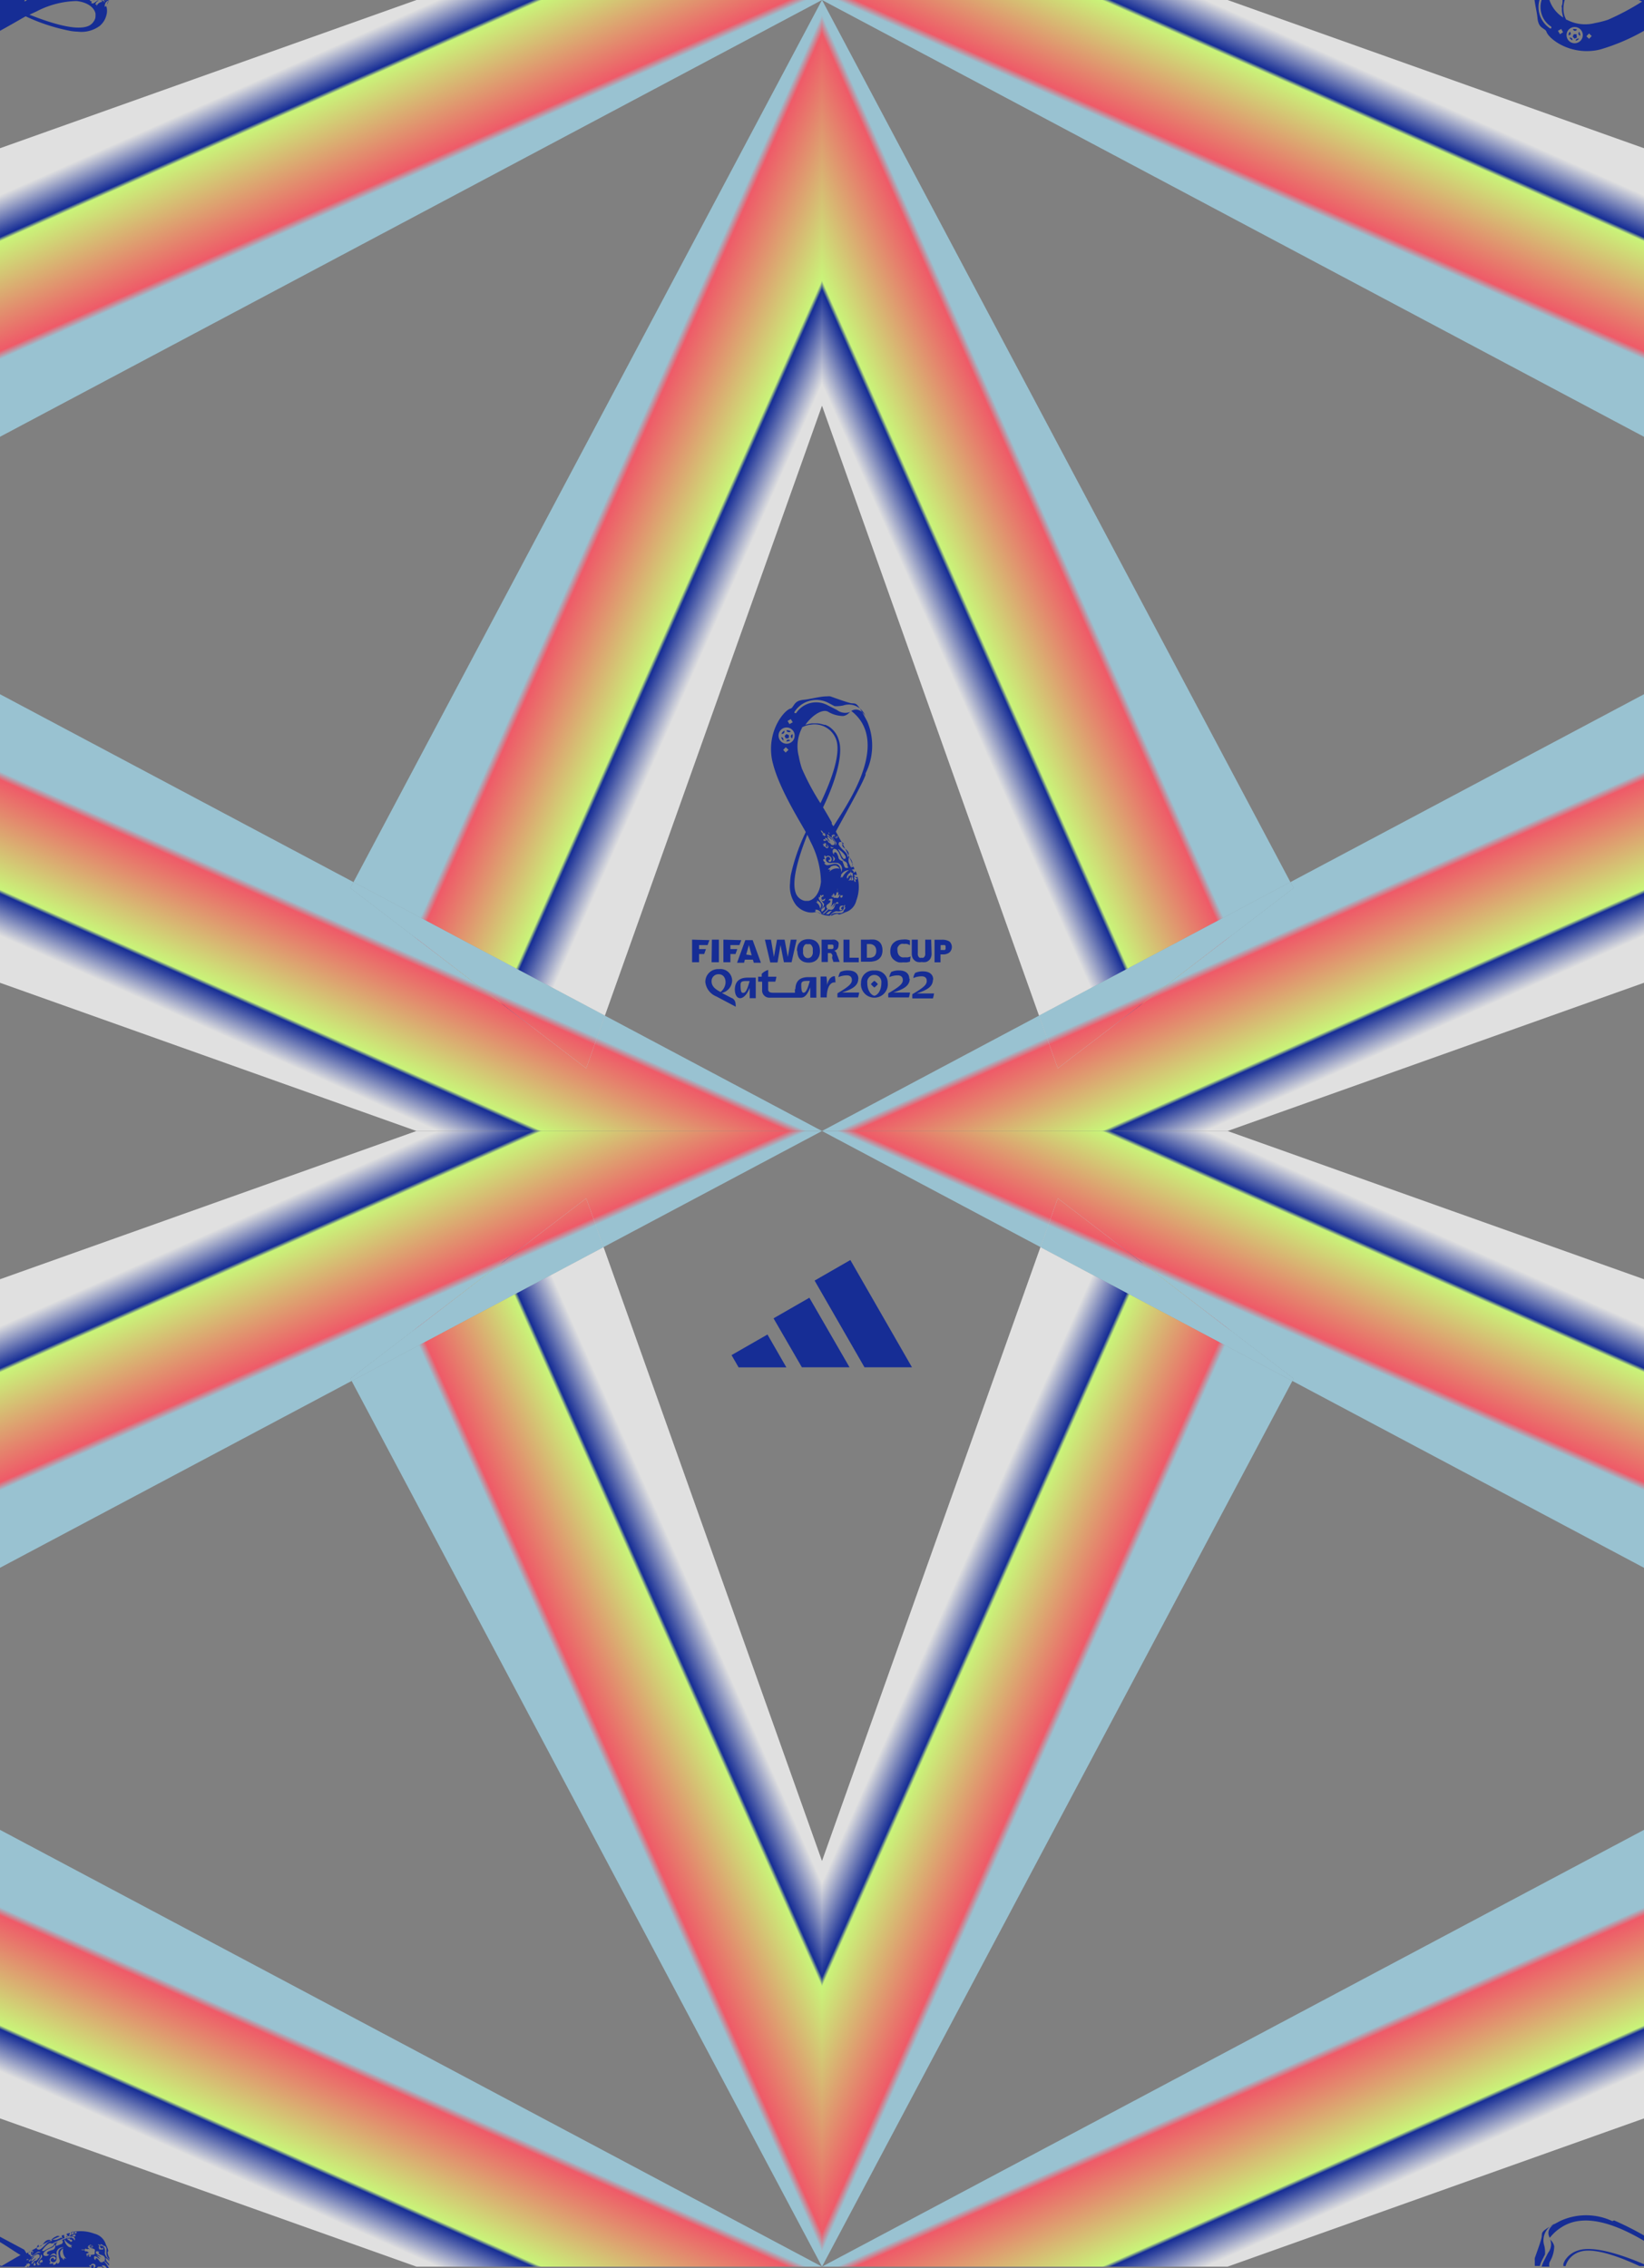 <svg xmlns="http://www.w3.org/2000/svg" xmlns:xlink="http://www.w3.org/1999/xlink" viewBox="0 0 160.08 220.78"><rect x="0" y="0" width="160.08" height="220.78" fill="#808080" stroke="none"/><defs><style>.cls-1{fill:none;}.cls-2{fill:url(#Naamloos_verloop_37);}.cls-3{fill:url(#Naamloos_verloop_37-2);}.cls-4{fill:url(#Naamloos_verloop_37-3);}.cls-5{fill:url(#Naamloos_verloop_37-4);}.cls-6{fill:url(#Naamloos_verloop_37-5);}.cls-7{fill:url(#Naamloos_verloop_37-6);}.cls-8{fill:url(#Naamloos_verloop_37-7);}.cls-9{fill:url(#Naamloos_verloop_37-8);}.cls-10{fill:url(#Naamloos_verloop_37-9);}.cls-11{fill:url(#Naamloos_verloop_37-10);}.cls-12{fill:url(#Naamloos_verloop_37-11);}.cls-13{fill:url(#Naamloos_verloop_37-12);}.cls-14{fill:url(#Naamloos_verloop_37-13);}.cls-15{fill:url(#Naamloos_verloop_37-14);}.cls-16{fill:url(#Naamloos_verloop_37-15);}.cls-17{fill:url(#Naamloos_verloop_37-16);}.cls-18{fill:url(#Naamloos_verloop_37-17);}.cls-19{fill:url(#Naamloos_verloop_37-18);}.cls-20{fill:url(#Naamloos_verloop_37-19);}.cls-21{fill:url(#Naamloos_verloop_37-20);}.cls-22,.cls-36{fill:#162d95;}.cls-23{fill:url(#Naamloos_verloop_16);}.cls-24{fill:url(#Naamloos_verloop_22);}.cls-25{fill:url(#Naamloos_verloop_22-2);}.cls-26{fill:url(#Naamloos_verloop_16-2);}.cls-27{fill:url(#Naamloos_verloop_22-3);}.cls-28{fill:url(#Naamloos_verloop_16-3);}.cls-29{fill:url(#Naamloos_verloop_22-4);}.cls-30{fill:url(#Naamloos_verloop_16-4);}.cls-31{fill:url(#Naamloos_verloop_22-5);}.cls-32{fill:url(#Naamloos_verloop_16-5);}.cls-33{fill:url(#Naamloos_verloop_22-6);}.cls-34{fill:url(#Naamloos_verloop_10);}.cls-35{fill:url(#Naamloos_verloop_22-7);}.cls-36{fill-rule:evenodd;}.cls-37{fill:url(#Naamloos_verloop_16-6);}.cls-38{fill:url(#Naamloos_verloop_22-8);}.cls-39{fill:url(#Naamloos_verloop_10-2);}.cls-40{fill:url(#Naamloos_verloop_16-7);}.cls-41{fill:url(#Naamloos_verloop_22-9);}.cls-42{fill:url(#Naamloos_verloop_22-10);}.cls-43{fill:url(#Naamloos_verloop_16-8);}.cls-44{fill:url(#Naamloos_verloop_22-11);}.cls-45{fill:url(#Naamloos_verloop_22-12);}</style><linearGradient id="Naamloos_verloop_37" x1="57.64" y1="176.26" x2="74.76" y2="168.64" gradientUnits="userSpaceOnUse"><stop offset="0.16" stop-color="#99c2d1"/><stop offset="0.2" stop-color="#ef5a68"/><stop offset="0.72" stop-color="#c9f479"/><stop offset="0.74" stop-color="#162d95"/><stop offset="0.94" stop-color="#e0e0e0"/></linearGradient><linearGradient id="Naamloos_verloop_37-2" x1="-413.29" y1="176.26" x2="-396.17" y2="168.64" gradientTransform="matrix(-1, 0, 0, 1, -310.85, 0)" xlink:href="#Naamloos_verloop_37"/><linearGradient id="Naamloos_verloop_37-3" x1="-398.09" y1="193.06" x2="-380.97" y2="185.44" gradientTransform="translate(-295.74 237.27) rotate(180)" xlink:href="#Naamloos_verloop_37"/><linearGradient id="Naamloos_verloop_37-4" x1="42.6" y1="193.06" x2="59.73" y2="185.44" gradientTransform="matrix(1, 0, 0, -1, 15.12, 237.27)" xlink:href="#Naamloos_verloop_37"/><linearGradient id="Naamloos_verloop_37-5" x1="-232.08" y1="-146.62" x2="-214.96" y2="-154.24" gradientTransform="translate(-26.26 321.59) rotate(90)" xlink:href="#Naamloos_verloop_37"/><linearGradient id="Naamloos_verloop_37-6" x1="-418.93" y1="146.28" x2="-401.81" y2="138.66" gradientTransform="translate(-295.74 237.27) rotate(180)" xlink:href="#Naamloos_verloop_37"/><linearGradient id="Naamloos_verloop_37-7" x1="-228.95" y1="-139.59" x2="-211.83" y2="-147.22" gradientTransform="translate(-26.26 321.59) rotate(90)" xlink:href="#Naamloos_verloop_37"/><linearGradient id="Naamloos_verloop_37-8" x1="-119.95" y1="-146.62" x2="-102.83" y2="-154.24" gradientTransform="matrix(0, -1, -1, 0, -26.26, 10.74)" xlink:href="#Naamloos_verloop_37"/><linearGradient id="Naamloos_verloop_37-9" x1="-434.13" y1="129.49" x2="-417" y2="121.86" gradientTransform="matrix(-1, 0, 0, 1, -310.85, 0)" xlink:href="#Naamloos_verloop_37"/><linearGradient id="Naamloos_verloop_37-10" x1="-116.9" y1="-139.76" x2="-99.77" y2="-147.39" gradientTransform="matrix(0, -1, -1, 0, -26.26, 10.74)" xlink:href="#Naamloos_verloop_37"/><linearGradient id="Naamloos_verloop_37-11" x1="-232.08" y1="347.84" x2="-214.96" y2="340.21" gradientTransform="matrix(0, 1, 1, 0, -308.12, 321.59)" xlink:href="#Naamloos_verloop_37"/><linearGradient id="Naamloos_verloop_37-12" x1="21.77" y1="146.28" x2="38.89" y2="138.66" gradientTransform="matrix(1, 0, 0, -1, 15.12, 237.27)" xlink:href="#Naamloos_verloop_37"/><linearGradient id="Naamloos_verloop_37-13" x1="-228.95" y1="354.86" x2="-211.83" y2="347.24" gradientTransform="matrix(0, 1, 1, 0, -308.12, 321.59)" xlink:href="#Naamloos_verloop_37"/><linearGradient id="Naamloos_verloop_37-14" x1="-119.95" y1="347.84" x2="-102.83" y2="340.21" gradientTransform="translate(-308.12 10.74) rotate(-90)" xlink:href="#Naamloos_verloop_37"/><linearGradient id="Naamloos_verloop_37-15" x1="36.8" y1="129.49" x2="53.93" y2="121.86" xlink:href="#Naamloos_verloop_37"/><linearGradient id="Naamloos_verloop_37-16" x1="-116.9" y1="354.7" x2="-99.77" y2="347.07" gradientTransform="translate(-308.12 10.74) rotate(-90)" xlink:href="#Naamloos_verloop_37"/><linearGradient id="Naamloos_verloop_37-17" x1="-121.53" y1="-146.62" x2="-104.41" y2="-154.24" gradientTransform="translate(-26.26 321.59) rotate(90)" xlink:href="#Naamloos_verloop_37"/><linearGradient id="Naamloos_verloop_37-18" x1="-121.53" y1="347.84" x2="-104.41" y2="340.21" gradientTransform="matrix(0, 1, 1, 0, -308.12, 321.59)" xlink:href="#Naamloos_verloop_37"/><linearGradient id="Naamloos_verloop_37-19" x1="-165.16" y1="388.57" x2="-148.04" y2="380.95" gradientTransform="translate(-348.85 -144.57) rotate(-90)" xlink:href="#Naamloos_verloop_37"/><linearGradient id="Naamloos_verloop_37-20" x1="-165.16" y1="-187.36" x2="-148.04" y2="-194.98" gradientTransform="matrix(0, -1, -1, 0, -67, -144.57)" xlink:href="#Naamloos_verloop_37"/><linearGradient id="Naamloos_verloop_16" x1="-3671.64" y1="307.35" x2="-3671.57" y2="307.35" gradientTransform="translate(56144.63 669813.86) rotate(90) scale(182.41)" gradientUnits="userSpaceOnUse"><stop offset="0" stop-color="#dad7d3"/><stop offset="0.51" stop-color="#fffbf7"/><stop offset="1" stop-color="#eeebe7"/></linearGradient><linearGradient id="Naamloos_verloop_22" x1="-3682.38" y1="351.16" x2="-3682.28" y2="351.16" gradientTransform="translate(185509.15 -592098.91) rotate(-67.17) scale(167.76)" gradientUnits="userSpaceOnUse"><stop offset="0" stop-color="#791426"/><stop offset="0.53" stop-color="#af1c3b"/><stop offset="1" stop-color="#791426"/></linearGradient><linearGradient id="Naamloos_verloop_22-2" x1="-3682.38" y1="351.16" x2="-3682.28" y2="351.16" xlink:href="#Naamloos_verloop_22"/><linearGradient id="Naamloos_verloop_16-2" x1="-3671.64" y1="307.36" x2="-3671.54" y2="307.36" xlink:href="#Naamloos_verloop_16"/><linearGradient id="Naamloos_verloop_22-3" x1="-3682.38" y1="351.15" x2="-3682.28" y2="351.15" xlink:href="#Naamloos_verloop_22"/><linearGradient id="Naamloos_verloop_16-3" x1="-3671.54" y1="307.36" x2="-3671.54" y2="307.36" xlink:href="#Naamloos_verloop_16"/><linearGradient id="Naamloos_verloop_22-4" x1="-3682.38" y1="351.15" x2="-3682.31" y2="351.15" xlink:href="#Naamloos_verloop_22"/><linearGradient id="Naamloos_verloop_16-4" x1="-3671.57" y1="307.35" x2="-3671.52" y2="307.35" xlink:href="#Naamloos_verloop_16"/><linearGradient id="Naamloos_verloop_22-5" x1="-3682.38" y1="351.15" x2="-3682.3" y2="351.15" xlink:href="#Naamloos_verloop_22"/><linearGradient id="Naamloos_verloop_16-5" x1="-3671.64" y1="307.35" x2="-3671.54" y2="307.35" xlink:href="#Naamloos_verloop_16"/><linearGradient id="Naamloos_verloop_22-6" x1="-3682.38" y1="351.15" x2="-3682.28" y2="351.15" xlink:href="#Naamloos_verloop_22"/><linearGradient id="Naamloos_verloop_10" x1="-3770.52" y1="329.24" x2="-3770.41" y2="329.24" gradientTransform="translate(-158435.14 -68835.96) rotate(-151.52) scale(45.67)" gradientUnits="userSpaceOnUse"><stop offset="0" stop-color="#fffbf7"/><stop offset="0.53" stop-color="#fffbf7"/><stop offset="1" stop-color="#b4b2af"/></linearGradient><linearGradient id="Naamloos_verloop_22-7" x1="-3664.97" y1="313.3" x2="-3664.86" y2="313.3" gradientTransform="translate(331426.77 598793.15) rotate(65.92) scale(186.03)" xlink:href="#Naamloos_verloop_22"/><linearGradient id="Naamloos_verloop_16-6" x1="-3672.4" y1="306.35" x2="-3672.3" y2="306.35" gradientTransform="translate(669873.6 -55881.69) scale(182.41)" xlink:href="#Naamloos_verloop_16"/><linearGradient id="Naamloos_verloop_22-8" x1="-3681.2" y1="351.83" x2="-3681.1" y2="351.83" gradientTransform="matrix(-154.61, -65.1, 65.1, -154.61, -592039.17, -185246.21)" xlink:href="#Naamloos_verloop_22"/><linearGradient id="Naamloos_verloop_10-2" x1="-3770.02" y1="328.43" x2="-3769.92" y2="328.43" gradientTransform="translate(-68776.23 158698.08) rotate(118.48) scale(45.67)" xlink:href="#Naamloos_verloop_10"/><linearGradient id="Naamloos_verloop_16-7" x1="-3672.4" y1="307.56" x2="-3672.33" y2="307.56" gradientTransform="translate(669873.6 -55881.69) scale(182.41)" xlink:href="#Naamloos_verloop_16"/><linearGradient id="Naamloos_verloop_22-9" x1="-3681.71" y1="350.63" x2="-3681.61" y2="350.63" gradientTransform="matrix(-154.61, -65.1, 65.1, -154.61, -592039.17, -185246.21)" xlink:href="#Naamloos_verloop_22"/><linearGradient id="Naamloos_verloop_22-10" x1="-3681.71" y1="350.64" x2="-3681.61" y2="350.64" gradientTransform="matrix(-154.61, -65.1, 65.1, -154.61, -592039.17, -185246.21)" xlink:href="#Naamloos_verloop_22"/><linearGradient id="Naamloos_verloop_16-8" x1="-3672.4" y1="307.56" x2="-3672.3" y2="307.56" gradientTransform="translate(669873.6 -55881.69) scale(182.41)" xlink:href="#Naamloos_verloop_16"/><linearGradient id="Naamloos_verloop_22-11" x1="-3681.71" y1="350.62" x2="-3681.61" y2="350.62" gradientTransform="matrix(-154.61, -65.1, 65.1, -154.61, -592039.17, -185246.21)" xlink:href="#Naamloos_verloop_22"/><linearGradient id="Naamloos_verloop_22-12" x1="-3665.73" y1="313.18" x2="-3665.62" y2="313.18" gradientTransform="translate(598852.89 -331163.83) rotate(-24.08) scale(186.03)" xlink:href="#Naamloos_verloop_22"/></defs><g id="Laag_2" data-name="Laag 2"><g id="Laag_1-2" data-name="Laag 1"><polygon class="cls-1" points="0 152.62 0 178.13 80.04 220.65 34.24 134.43 0 152.62"/><polygon class="cls-1" points="119.53 220.65 160.08 220.65 160.08 206.22 119.53 220.65"/><polygon class="cls-1" points="80.04 0 0 42.52 0 67.58 34.42 85.87 80.04 0"/><polygon class="cls-1" points="0 220.65 40.55 220.65 0 206.22 0 220.65"/><polygon class="cls-1" points="160.08 124.53 160.08 95.67 119.53 110.1 160.08 124.53"/><polygon class="cls-1" points="160.08 152.62 125.84 134.43 80.04 220.65 160.08 178.13 160.08 152.62"/><polygon class="cls-1" points="0 95.67 0 124.53 40.55 110.1 0 95.67"/><polygon class="cls-1" points="80.04 39.49 58.9 98.87 80.04 110.1 101.17 98.87 80.04 39.49"/><polygon class="cls-1" points="160.08 67.58 160.08 42.52 80.04 0 125.65 85.87 160.08 67.58"/><polygon class="cls-1" points="58.77 121.4 80.04 181.16 101.31 121.4 80.04 110.1 58.77 121.4"/><polygon class="cls-1" points="0 0 0 14.43 40.55 0 0 0"/><polygon class="cls-1" points="160.08 0 119.53 0 160.08 14.43 160.08 0"/><polygon class="cls-2" points="58.77 121.4 34.24 134.43 80.04 220.65 80.04 181.16 58.77 121.4"/><polygon class="cls-3" points="101.31 121.4 80.04 181.16 80.04 220.65 125.84 134.43 101.31 121.4"/><polygon class="cls-4" points="101.17 98.87 125.65 85.87 80.04 0 80.04 39.49 101.17 98.87"/><polygon class="cls-5" points="58.9 98.87 80.04 39.49 80.04 0 34.42 85.87 58.9 98.87"/><polygon class="cls-6" points="125.96 86.44 103 104 101.17 98.87 80.04 110.1 119.53 110.1 160.08 95.67 160.08 67.58 125.65 85.87 125.96 86.44"/><polygon class="cls-7" points="125.96 86.44 125.65 85.87 101.17 98.87 103 104 125.96 86.44"/><polygon class="cls-8" points="125.96 86.44 125.65 85.87 101.17 98.87 103 104 125.96 86.44"/><polygon class="cls-9" points="80.04 110.1 101.31 121.4 103 116.65 125.96 134.21 125.84 134.43 160.08 152.62 160.08 124.53 119.53 110.1 80.04 110.1"/><polygon class="cls-10" points="103 116.65 101.31 121.4 125.84 134.43 125.96 134.21 103 116.65"/><polygon class="cls-11" points="103 116.65 101.31 121.4 125.84 134.43 125.96 134.21 103 116.65"/><polygon class="cls-12" points="80.04 110.1 58.9 98.87 57.08 104 34.12 86.44 34.42 85.87 0 67.58 0 95.67 40.55 110.1 80.04 110.1"/><polygon class="cls-13" points="34.12 86.44 57.08 104 58.9 98.87 34.42 85.87 34.12 86.44"/><polygon class="cls-14" points="34.12 86.44 57.08 104 58.9 98.87 34.42 85.87 34.12 86.44"/><polygon class="cls-15" points="34.12 134.21 57.08 116.65 58.77 121.4 80.04 110.1 40.55 110.1 0 124.53 0 152.62 34.24 134.43 34.12 134.21"/><polygon class="cls-16" points="34.12 134.21 34.24 134.43 58.77 121.4 57.08 116.65 34.12 134.21"/><polygon class="cls-17" points="34.12 134.21 34.24 134.43 58.77 121.4 57.08 116.65 34.12 134.21"/><polygon class="cls-18" points="160.08 178.13 80.04 220.65 119.53 220.65 160.08 206.22 160.08 178.13"/><polygon class="cls-19" points="0 206.22 40.55 220.65 80.04 220.65 0 178.13 0 206.22"/><polygon class="cls-20" points="40.55 0 0 14.43 0 42.52 80.04 0 40.55 0"/><polygon class="cls-21" points="160.08 14.43 119.53 0 80.04 0 160.08 42.52 160.08 14.43"/><path class="cls-1" d="M80.19,87.47a.12.12,0,0,0-.1.12c0,.08.2.15.29.09a.24.24,0,0,0,.1-.27.23.23,0,0,0-.16-.18h0s0-.09,0-.13h0c-.1,0-.15.06-.21.14h0a1,1,0,0,0,0-.14.23.23,0,0,0-.12.1s0,.11,0,.15l-.08-.06a.24.24,0,0,0,0,.29l.19.26a.51.51,0,0,1,.15.3.38.38,0,0,1-.15.3.44.44,0,0,1-.27.09s0,0,0,0,.09,0,.13,0c.3-.08.49-.31.41-.54s-.16-.24-.2-.33a.38.38,0,0,1-.06-.23.23.23,0,0,1,.25-.18.15.15,0,0,1,.13.14.16.16,0,0,1-.09.13.06.06,0,0,1-.08,0,.06.06,0,0,1,0-.07Z"/><path class="cls-1" d="M81.78,84.59a.67.67,0,0,0-.38-.31l-.13,0a.76.76,0,0,0-.43.16h0l.06,0c-.07.08-.19.11-.25.22h.19a1.8,1.8,0,0,0-.08.21A1,1,0,0,1,81.78,84.59Z"/><path class="cls-1" d="M81.83,85a.82.82,0,0,0,.09-.19.6.6,0,0,0-.43-.73l-.12,0A3,3,0,0,0,81,84a.54.54,0,0,1-.33-.07.32.32,0,0,1-.09-.42.21.21,0,0,1,.26-.08.25.25,0,0,1,.12.19.11.11,0,0,1-.06.1.08.08,0,0,1-.1,0h0a.16.16,0,0,0,.09.19c.11,0,.23-.11.21-.26a.37.37,0,0,0-.21-.3.26.26,0,0,0-.33.06l0,0a1.85,1.85,0,0,0-.14-.14c-.08.13,0,.25.05.38l-.19,0a.27.27,0,0,0,.06.21,1.29,1.29,0,0,0,.17.16l-.13,0a.33.33,0,0,0,.37.21,3.29,3.29,0,0,0,.43-.09.87.87,0,0,1,.48,0,.53.53,0,0,1,.28.37.49.49,0,0,1,0,.39Z"/><path class="cls-1" d="M79.87,88.39c.07,0,.13-.21.12-.31a.45.45,0,0,0-.22-.33v0c-.06,0-.1-.1-.19-.11s0,.07,0,.11h-.16A.71.71,0,0,1,79.87,88.39Z"/><path class="cls-1" d="M81.87,83.4a3.82,3.82,0,0,0-.21-.46,1.27,1.27,0,0,0-.21-.25.33.33,0,0,0-.16-.07.16.16,0,0,0-.11,0h0a.29.29,0,0,0-.1.28.38.38,0,0,0,.13.26.49.49,0,0,1,0-.12.11.11,0,0,1,.13-.1h0a.27.27,0,0,1,.17.16c0,.12.09.25.13.37a.38.38,0,0,0,.25.27.48.48,0,0,0,.29,0l-.1-.06A.59.59,0,0,1,81.87,83.4Z"/><path class="cls-1" d="M78.94,82l-.33-.71c-1.34,3.39-1.39,4.88-1.14,5.63a1.19,1.19,0,0,0,.46.62,1.14,1.14,0,0,0,.47.19h.12l.19,0c.59-.11,1.11-.77,1.19-1.85A8.85,8.85,0,0,0,78.94,82Z"/><path class="cls-1" d="M80.35,81.1l0-.1a.11.11,0,0,0-.1.08.86.86,0,0,0-.13-.2.32.32,0,0,0-.15-.13h0a0,0,0,0,0,0,0A.27.27,0,0,0,80,81a.9.9,0,0,0,.16.18.1.1,0,0,0-.06.1.6.6,0,0,1,.13.09c.09.07.14,0,.15,0l0-.06a.09.09,0,0,0,.07,0s.06,0,0-.09S80.37,81.14,80.35,81.1Z"/><path class="cls-1" d="M80.13,81.75v0h0c0,.09.13.1.16.09a.6.6,0,0,1,.11-.06h.11a.81.81,0,0,0-.29-.12A.1.1,0,0,0,80.13,81.75Z"/><path class="cls-1" d="M81.05,83.88a.25.25,0,0,0,.21-.28.06.06,0,0,0,0,0,.69.69,0,0,0-.29-.27.43.43,0,0,1,.08.59Z"/><path class="cls-1" d="M81.29,82.38h0v0c-.17.05-.34-.07-.52-.19l-.3-.2a.28.28,0,0,0-.12,0h0l0,0a.27.27,0,0,0,.07.08l-.09,0s0,0-.06,0,0,0,0,.08l.06,0a.12.12,0,0,0,0,.16.09.09,0,0,1,.07,0,.23.23,0,0,1,.09.08.19.19,0,0,0,.2.08.15.15,0,0,0,.08-.16.24.24,0,0,0-.17-.17s0,0,0,.07h.08a.26.26,0,0,1,0,.09s0,.07,0,.07a.15.15,0,0,1-.16-.1.11.11,0,0,1,0-.08.13.13,0,0,1,.07-.15.22.22,0,0,1,.18,0c.13.07.27.25.39.32A.2.2,0,0,0,81.29,82.38Z"/><path class="cls-1" d="M82.25,84.44h0a.21.21,0,0,0,.28.11h0l.1,0c0-.1-.08-.18-.11-.28a.43.43,0,0,0-.35-.32l-.13,0C82.12,84.08,82.18,84.26,82.25,84.44Z"/><path class="cls-1" d="M83.48,85.51c-.09,0-.12,0-.16-.08l-.14-.09a.3.3,0,0,0,.09.28A.18.18,0,0,0,83.48,85.51Z"/><path class="cls-1" d="M83.17,85.84h.08s0,0,0-.07a.33.33,0,0,0-.14-.19.33.33,0,0,0,0,.26Z"/><path class="cls-1" d="M81,89a.72.72,0,0,1,.44-.18l.32,0h.19a.42.42,0,0,0,.27-.21l-.08,0a.61.61,0,0,0,.23-.37l-.13.08a.87.87,0,0,0,.07-.17.17.17,0,0,0,0-.14s-.06.09-.09.15h0a.34.34,0,0,0-.37,0c-.08.08-.17.29,0,.38a.09.09,0,0,0,.11,0,.17.17,0,0,0,.09-.11,0,0,0,0,0,0,0l0,0s-.07.06-.09,0a.12.12,0,0,1,0-.13c.06-.12.18-.16.24-.12s.06.09,0,.19a.41.41,0,0,1-.2.23,1.05,1.05,0,0,1-.24.06.41.41,0,0,1-.16,0,.44.44,0,0,0-.2,0,1.14,1.14,0,0,0-.56.43h.08A.8.8,0,0,1,81,89Z"/><path class="cls-1" d="M80.82,81.06a.16.16,0,0,0-.08-.06h0s0,0,0,0a.75.75,0,0,0,.17.3.12.12,0,0,1,0-.16A.12.12,0,0,0,80.82,81.06Z"/><polygon class="cls-1" points="77.21 70.34 77.02 70.03 76.71 70.21 76.89 70.52 77.21 70.34"/><path class="cls-1" d="M81.42,72A2.24,2.24,0,0,0,79,70.58a2.13,2.13,0,0,0-.82.26l0,.06a3.85,3.85,0,0,0-.31,2.76,8.68,8.68,0,0,0,.32,1.24,23.23,23.23,0,0,0,1.77,3.33C80.85,76.22,81.93,73.46,81.42,72Z"/><path class="cls-1" d="M76.62,70.85h0a.78.78,0,0,0-.78.79h0a.79.79,0,1,0,.79-.79Zm-.34,1.24a.58.58,0,0,1-.21-.32h.05a.2.2,0,0,1,.2.2A.17.17,0,0,1,76.28,72.09Zm-.12-.63-.08,0h0a.59.59,0,0,1,.25-.29.19.19,0,0,1,0,.1A.21.21,0,0,1,76.16,71.46Zm.39.41a.05.05,0,0,1,0,0h0l-.1-.19a0,0,0,0,1,0-.06l.15-.16s0,0,.06,0l.2.1a.05.05,0,0,1,0,0l0,.22s0,0,0,0l-.21,0Zm.07.33h-.05a.2.2,0,0,1,.2-.18.2.2,0,0,1,.17.09A.62.62,0,0,1,76.62,72.2Zm.17-.92h-.07a.21.21,0,0,1-.13-.19h0a.5.5,0,0,1,.34.12A.19.19,0,0,1,76.79,71.28Zm.34.59a.21.21,0,0,1-.13-.19h0a.21.21,0,0,1,.15-.2.45.45,0,0,1,0,.16A.59.59,0,0,1,77.13,71.87Z"/><rect class="cls-1" x="76.34" y="72.85" width="0.36" height="0.37" transform="translate(-29.17 77.38) rotate(-46.02)"/><path class="cls-1" d="M80.57,81.63c0-.06-.18-.24-.24-.15s0,.1.08.15l.18.13a.21.21,0,0,0,.12.19l.15.1a.12.12,0,0,1,0,0,.2.2,0,0,0,.12.13.4.4,0,0,0,.15,0,.11.11,0,0,0,.1-.06.26.26,0,0,0,0-.27.34.34,0,0,0-.08-.09l-.06-.07a1.14,1.14,0,0,0-.1-.19c-.06-.08-.12-.11-.18-.1l-.15-.18a.21.21,0,0,0-.14-.07s0,0,0,0h0s0,0,0,.07a.29.29,0,0,0,.15.14.86.86,0,0,1,.31.26l0,.06-.23-.2a.29.29,0,0,0-.22-.1,0,0,0,0,0,0,0,.43.43,0,0,0,.12.22l.17.23,0,0A1.32,1.32,0,0,1,80.57,81.63Z"/><path class="cls-1" d="M81.77,82.46a2.44,2.44,0,0,0,.35.37,2.39,2.39,0,0,1,.22.23.63.63,0,0,1,.15.45.51.51,0,0,0,.09-.48.76.76,0,0,0-.23-.3l-.21-.17a.37.37,0,0,1-.17-.28c0-.09,0-.12.16-.09h0A.44.44,0,0,0,82,82a.3.3,0,0,0-.16-.05.22.22,0,0,0-.11,0h0c-.09,0-.13.17,0,.34A.44.44,0,0,0,81.77,82.46Z"/><path class="cls-1" d="M82.9,84.81a8.07,8.07,0,0,0-.55-1.24.14.14,0,0,1,0-.11.29.29,0,0,0,0-.22,2,2,0,0,0-.4-.47l-.28-.22-.05,0s0,0,0,0h0a3.87,3.87,0,0,1,.33.64,2.61,2.61,0,0,0,.2.3.22.22,0,0,0,.11,0,.1.1,0,0,1,.07,0,8.35,8.35,0,0,1,.54,1.27,0,0,0,0,1,0,0,.26.26,0,0,0,0,.3c0,.07.15.2.18.19a1.64,1.64,0,0,0,0-.23,1.23,1.23,0,0,0,0-.2s-.06-.07-.09-.1S82.91,84.83,82.9,84.81Z"/><path class="cls-1" d="M82.74,84.12a2.72,2.72,0,0,1,.11.25A.34.34,0,0,0,83,84a1.15,1.15,0,0,0-.12-.25l-.11-.16-.1-.17a.83.83,0,0,0,0,.72Z"/><path class="cls-1" d="M82.87,85.4a.36.36,0,0,0,0-.1.46.46,0,0,0-.13.21h0a.15.15,0,0,1-.13.12.13.13,0,0,0,.14,0,.15.15,0,0,0,.11-.08A.31.31,0,0,0,82.87,85.4Z"/><path class="cls-1" d="M82.93,85.39c0,.08,0,.15,0,.21h0a.17.17,0,0,1-.06.16.18.18,0,0,0,.16,0,.19.19,0,0,0,0-.13A.26.26,0,0,0,82.93,85.39Z"/><path class="cls-1" d="M82.75,69.23h0l0,0-.12.08a1,1,0,0,1-.59.33,2.88,2.88,0,0,1-1.5-.43c-.62-.29-1.64.49-2.19,1.29a4.15,4.15,0,0,1,.61-.14h.58a2.2,2.2,0,0,1,.37.06l.29.08.1,0,.28.13a2.29,2.29,0,0,1,1,1.28c.53,1.48-.45,4.41-1.44,6.48a.91.91,0,0,1-.07.14c.29.48.58,1,.86,1.49l.09.14h0a2.05,2.05,0,0,1,.12.2c1.16-1.87,4.71-6.85,2.56-10.1A4.08,4.08,0,0,0,82.75,69.23Z"/><path class="cls-1" d="M82.61,85.27h.2a.36.36,0,0,1,0-.36h0l-.12.1h0a.73.73,0,0,0-.22.27.27.27,0,0,0,0,.28C82.57,85.45,82.64,85.37,82.61,85.27Z"/><path class="cls-1" d="M82.75,69.23l0,0c.29-.19.86-.29,1.36.47a1.72,1.72,0,0,0-2.16-1,3.25,3.25,0,0,1-.83.06l-.53-.28a2.53,2.53,0,0,0-3.35.81.12.12,0,0,0,0,.15l.06,0a.12.12,0,0,0,.08,0,2.34,2.34,0,0,1,3.1-.75l.87.44a1.33,1.33,0,0,0,1.33.18l0,0Z"/><path class="cls-1" d="M81.48,81.27a.11.11,0,0,1,0-.08h0c-.09,0-.1,0-.15,0l0-.07s0,0,0,0l0,0h0s0,0-.07.14a.6.6,0,0,0-.08-.08l0,0a.22.22,0,0,0,0,.16,3.07,3.07,0,0,0,.17.31c.12.19.22.37.16.54h0a.21.21,0,0,0,.09-.28h0a3.81,3.81,0,0,1-.29-.41.19.19,0,0,1,0-.18.15.15,0,0,1,.16-.06s0,0,.08,0a.18.18,0,0,1,.09.18s0,0-.07,0a.15.15,0,0,1-.09-.06.19.19,0,0,1,0-.08c-.05,0-.06,0-.06,0a.23.23,0,0,0,.15.19.13.13,0,0,0,.16-.07.18.18,0,0,0-.06-.2A.32.32,0,0,1,81.48,81.27Z"/><path class="cls-1" d="M80.53,88.94l-.14.14.27,0,0,0a.8.8,0,0,0,.13-.13,1,1,0,0,0,.08-.11l.09-.1a.57.57,0,0,0-.46.19Z"/><path class="cls-1" d="M82.55,84.72a.92.92,0,0,0-.73.51h.05l-.09.22a.7.7,0,0,0,.17-.09c0,.05,0,.09,0,.13a1.61,1.61,0,0,1,.62-.76A.06.06,0,0,0,82.55,84.72Z"/><path class="cls-1" d="M81.38,87.81l-.09.1-.1.17a1.21,1.21,0,0,1-.21.24,1.23,1.23,0,0,0,.14-.25c0-.08,0-.16.08-.23s0,0,0,0l0,0a4,4,0,0,1-.35.37l0,0a.54.54,0,0,1,.1-.2L81,88a.76.76,0,0,0,.12-.19.14.14,0,0,0,0-.18.19.19,0,0,0-.1,0l-.11,0a.29.29,0,0,0-.14.15l.08,0a.08.08,0,0,1,.1.07h0a.24.24,0,0,1-.07.16l-.22.17a.23.23,0,0,0-.11.21.28.28,0,0,0,.12.21,3.24,3.24,0,0,1-.5.48l.15,0c.16-.14.31-.29.46-.44a.38.38,0,0,0,.41,0,.51.51,0,0,0,.15-.21l.06-.18a.28.28,0,0,1,.15-.17c.05,0,.09,0,.09.08v0a.37.37,0,0,0,.07-.14.2.2,0,0,0,0-.18A.15.15,0,0,0,81.38,87.81Z"/><path class="cls-1" d="M80.35,88.41a.37.37,0,0,0,0-.09c-.1.1-.21.18-.3.26h0a.14.14,0,0,0,0,.2h0l.06.06.15-.13A.31.31,0,0,0,80.35,88.41Z"/><path class="cls-1" d="M79.5,88.58s0,0,0,0h-.16l.1.09-.08.06A1.08,1.08,0,0,1,80,89,.62.62,0,0,0,79.5,88.58Z"/><path class="cls-1" d="M82,87.15s0,0,0-.06,0-.06,0-.06h0l-.07,0v0a.11.11,0,0,1,0-.05h0l-.1.06a.4.4,0,0,0-.14.15s0,0,0-.06a.12.12,0,0,0,0-.16l0,0v0l.06-.13a.09.09,0,0,0-.1,0,.85.85,0,0,0,0-.23.32.32,0,0,0,0-.16h0a0,0,0,0,0,0,0h0a.41.41,0,0,0,0,.18.81.81,0,0,0,0,.22.11.11,0,0,0-.12,0,.44.44,0,0,1,0,.1v.07a.28.28,0,0,0-.12.2v0c0-.07-.06-.13-.08-.19a.24.24,0,0,0-.07-.12l0,0s0,0,0,0v0l-.06,0,0,0s0,0,0,0v.06a.1.1,0,0,0-.12,0,.07.07,0,0,1,0,0,.29.29,0,0,1,0,.09.21.21,0,0,0,0,.2.1.1,0,0,0,.13,0A.24.24,0,0,0,81,87s0,0-.06,0,0,0,0,.06a.11.11,0,0,1,0,.07s0,0-.06,0a.15.15,0,0,1,0-.16L81,87a.12.12,0,0,1,.13,0,.16.16,0,0,1,.06.13c0,.11,0,.28,0,.38s.07.14.15.16l.15,0a.18.18,0,0,0,.24-.06c0-.09.08-.26.13-.36a.2.2,0,0,1,.12-.08.1.1,0,0,1,.1.07.17.17,0,0,1,0,.07.13.13,0,0,1-.07.13s-.05,0-.05,0a.09.09,0,0,1,0-.07s0,0,0,0,0,0,0,0a.26.26,0,0,0-.07.22.1.1,0,0,0,.1.07.2.2,0,0,0,.12-.16l0-.09a.06.06,0,0,1,.06,0h0C82.1,87.15,82.05,87.16,82,87.15Z"/><path class="cls-22" d="M76.77,72a.2.2,0,0,0-.2.18h.05a.62.62,0,0,0,.32-.09A.2.2,0,0,0,76.77,72Z"/><path class="cls-22" d="M76.82,71.79l0-.22a.05.05,0,0,0,0,0l-.2-.1s0,0-.06,0l-.15.16a0,0,0,0,0,0,.06l.1.19h0a.05.05,0,0,0,0,0h0l.21,0S76.82,71.81,76.82,71.79Z"/><path class="cls-22" d="M76.12,71.77h-.05a.58.58,0,0,0,.21.32.17.17,0,0,0,0-.12A.2.2,0,0,0,76.12,71.77Z"/><path class="cls-22" d="M76.09,71.44h0l.08,0a.21.21,0,0,0,.21-.21.19.19,0,0,0,0-.1A.59.59,0,0,0,76.09,71.44Z"/><path class="cls-22" d="M76.59,71.08a.21.21,0,0,0,.13.19h.07A.19.19,0,0,0,77,71.2a.5.5,0,0,0-.34-.12Z"/><path class="cls-23" d="M81,89.11h0Z"/><path class="cls-22" d="M77,71.68h0a.21.21,0,0,0,.13.19.59.59,0,0,0,.05-.23.45.45,0,0,0,0-.16A.21.21,0,0,0,77,71.68Z"/><path class="cls-24" d="M80.78,89.12h0Z"/><path class="cls-25" d="M81.73,89h0l-.1,0Z"/><polygon class="cls-26" points="79.61 87.8 79.61 87.8 79.61 87.8 79.61 87.8"/><polygon class="cls-27" points="79.61 87.8 79.61 87.8 79.61 87.8 79.61 87.8"/><polygon class="cls-28" points="79.51 88.61 79.51 88.61 79.51 88.61 79.51 88.61"/><polygon class="cls-29" points="79.51 88.61 79.51 88.61 79.51 88.61 79.51 88.61"/><polygon class="cls-30" points="80.81 87.58 80.81 87.58 80.82 87.58 80.81 87.58"/><polygon class="cls-31" points="80.81 87.58 80.81 87.58 80.82 87.58 80.81 87.58"/><polygon class="cls-32" points="80.11 87.23 80.11 87.23 80.11 87.24 80.11 87.23"/><polygon class="cls-33" points="80.11 87.23 80.11 87.23 80.11 87.24 80.11 87.23"/><path class="cls-34" d="M82.75,69.23l0,0,0,0Z"/><path class="cls-22" d="M84.44,70.22l-.29-.54,0,0c-.79-1.42-.81-1.15-1.3-1.23l0,0c-.55-.13-1.5-.49-2-.66a1.1,1.1,0,0,0-.31,0h-.07c-.59,0-1.53.26-2.18.33a2.11,2.11,0,0,0-.5.1c-.37.15-.46.4-.62.6a.35.35,0,0,1-.24.17c-.63.23-2.13,2.08-1.81,4.62a4.62,4.62,0,0,0,.15.74c.61,2.44,2.69,5.72,3.19,6.65A18.8,18.8,0,0,0,77,85.2a6.31,6.31,0,0,0-.07.76,3,3,0,0,0,.61,2.18l.11.11a2,2,0,0,0,.84.5,1.65,1.65,0,0,0,1.05,0A2.44,2.44,0,0,0,80,89a2.46,2.46,0,0,0,.8.15,1.14,1.14,0,0,1,.56-.43.44.44,0,0,1,.2,0,.41.41,0,0,0,.16,0,1.05,1.05,0,0,0,.24-.06.41.41,0,0,0,.2-.23c0-.1,0-.16,0-.19s-.18,0-.24.12a.12.12,0,0,0,0,.13s0,0,.09,0l0,0a0,0,0,0,1,0,0,.17.17,0,0,1-.09.11.09.09,0,0,1-.11,0c-.14-.09-.05-.3,0-.38a.34.34,0,0,1,.37,0h0c0-.06.06-.1.09-.15a.17.17,0,0,1,0,.14.87.87,0,0,1-.07.17l.13-.08a.61.61,0,0,1-.23.37l.08,0a.42.42,0,0,1-.27.21h-.19l-.32,0A.72.72,0,0,0,81,89a.8.8,0,0,0-.13.13H81a1.24,1.24,0,0,1,.5-.17h0a.32.32,0,0,1,.2.07,2.62,2.62,0,0,0,.59-.22,1.55,1.55,0,0,0,1.09-1.14,3.81,3.81,0,0,0,.12-2.3.18.18,0,0,1-.07,0,.11.11,0,0,1-.15,0,1.37,1.37,0,0,1-.13-.2h0a.35.35,0,0,1,.18,0,.14.14,0,0,0,.11,0,2.68,2.68,0,0,1-.07-.27l-.1-.08a.26.26,0,0,1-.14.15c0-.14-.08-.26-.22-.28l0,0h0a.74.74,0,0,1,.29-.08h0a2.34,2.34,0,0,0-.09-.24,1.43,1.43,0,0,0-.27.09h0a.64.64,0,0,1,.21-.25,26.11,26.11,0,0,0-1.34-2.66l-.32-.6h0l.13-.24c.77-1.43,2.45-4.38,2.76-5.28,0,0,0-.1,0-.14A6,6,0,0,0,84.44,70.22ZM83.18,85.34l.14.09s.07.1.16.08a.18.18,0,0,1-.21.11A.3.3,0,0,1,83.18,85.34Zm0,.24a.33.33,0,0,1,.14.19s0,0,0,.07h-.08A.33.33,0,0,1,83.15,85.58ZM77,70l.19.31-.32.18-.18-.31Zm-.5,3.26L76.26,73l.25-.26.27.25Zm.1-.86a.79.79,0,0,1-.79-.79h0a.78.78,0,0,1,.78-.79h0a.79.79,0,1,1,0,1.58Zm1.5,2.47a8.68,8.68,0,0,1-.32-1.24,3.85,3.85,0,0,1,.31-2.76l0-.06a2.13,2.13,0,0,1,.82-.26A2.24,2.24,0,0,1,81.42,72c.51,1.42-.57,4.18-1.53,6.19A23.23,23.23,0,0,1,78.12,74.9Zm2.57,6.81a.43.43,0,0,1-.12-.22,0,0,0,0,1,0,0,.29.29,0,0,1,.22.1l.23.2,0-.06a.86.86,0,0,0-.31-.26.29.29,0,0,1-.15-.14s0,0,0-.07h0s0,0,0,0a.21.21,0,0,1,.14.07l.15.18c.06,0,.12,0,.18.1a1.14,1.14,0,0,1,.1.19l.06.07a.34.34,0,0,1,.08.09.26.26,0,0,1,0,.27.11.11,0,0,1-.1.06.4.4,0,0,1-.15,0,.2.2,0,0,1-.12-.13.12.12,0,0,0,0,0l-.15-.1a.21.21,0,0,1-.12-.19l-.18-.13c-.07,0-.11-.12-.08-.15s.21.09.24.15a1.32,1.32,0,0,0,.25.28l0,0Zm.16-.36a.75.75,0,0,1-.17-.3h0s0,0,0,0h0a.16.16,0,0,1,.08.06.12.12,0,0,1,0,.13A.12.12,0,0,0,80.85,81.35Zm1.06,2.44a.38.38,0,0,1-.25-.27c0-.12-.08-.25-.13-.37a.27.27,0,0,0-.17-.16h0a.11.11,0,0,0-.13.1.49.49,0,0,0,0,.12.38.38,0,0,1-.13-.26.29.29,0,0,1,.1-.28h0a.16.16,0,0,1,.11,0,.33.33,0,0,1,.16.07,1.27,1.27,0,0,1,.21.25,3.82,3.82,0,0,1,.21.46.59.59,0,0,0,.23.29l.1.06A.48.48,0,0,1,81.91,83.79Zm.61.44c0,.1.08.18.11.28l-.1,0h0a.21.21,0,0,1-.28-.11h0c-.07-.18-.13-.36-.21-.55l.13,0A.43.43,0,0,1,82.52,84.23Zm-.68.3a.53.53,0,0,0-.28-.37.87.87,0,0,0-.48,0,3.29,3.29,0,0,1-.43.09.33.33,0,0,1-.37-.21l.13,0a1.29,1.29,0,0,1-.17-.16.27.27,0,0,1-.06-.21l.19,0c-.08-.13-.13-.25-.05-.38a1.85,1.85,0,0,1,.14.14l0,0a.26.26,0,0,1,.33-.06.37.37,0,0,1,.21.3c0,.15-.1.3-.21.26a.16.16,0,0,1-.09-.19h0a.08.08,0,0,0,.1,0,.11.11,0,0,0,.06-.1.25.25,0,0,0-.12-.19.21.21,0,0,0-.26.08.32.32,0,0,0,.09.42A.54.54,0,0,0,81,84a3,3,0,0,1,.42,0l.12,0a.6.6,0,0,1,.43.73.82.82,0,0,1-.09.19l0,0A.49.49,0,0,0,81.84,84.53Zm-1.19.14c.06-.11.18-.14.25-.22l-.06,0h0a.76.76,0,0,1,.43-.16l.13,0a.67.67,0,0,1,.38.31,1,1,0,0,0-1,.29,1.8,1.8,0,0,1,.08-.21Zm-.45,2.89a.06.06,0,0,0,.08,0,.16.16,0,0,0,.09-.13.15.15,0,0,0-.13-.14.23.23,0,0,0-.25.18.38.38,0,0,0,.06.23c0,.09.16.24.2.33s-.11.46-.41.54c0,0-.12,0-.13,0s0,0,0,0a.44.44,0,0,0,.27-.09.38.38,0,0,0,.15-.3.51.51,0,0,0-.15-.3l-.19-.26a.24.24,0,0,1,0-.29l.08.06s0-.1,0-.15a.23.23,0,0,1,.12-.1,1,1,0,0,1,0,.14c.06-.08.11-.14.21-.14h0s0,.08,0,.13h0a.23.23,0,0,1,.16.18.24.24,0,0,1-.1.27c-.09.06-.28,0-.29-.09a.12.12,0,0,1,.1-.12v0A.06.06,0,0,0,80.2,87.56Zm-.63.13c.09,0,.13.07.19.11v0a.45.45,0,0,1,.22.33c0,.1,0,.28-.12.31a.71.71,0,0,0-.42-.59h.16S79.58,87.73,79.57,87.69ZM81,83.29a.69.69,0,0,1,.29.27.06.06,0,0,1,0,0,.25.25,0,0,1-.21.28h0A.43.43,0,0,0,81,83.29Zm-.34-1.16a.22.22,0,0,0-.18,0,.13.13,0,0,0-.07.15.11.11,0,0,0,0,.08.15.15,0,0,0,.16.1s0,0,0-.07a.26.26,0,0,0,0-.09h-.08s0-.07,0-.07a.24.24,0,0,1,.17.17.15.15,0,0,1-.08.16.19.19,0,0,1-.2-.08.23.23,0,0,0-.09-.08.09.09,0,0,0-.07,0,.12.12,0,0,1,0-.16l-.06,0c-.06,0-.06,0,0-.08s0,0,.06,0l.09,0a.27.27,0,0,1-.07-.08l0,0h0a.28.28,0,0,1,.12,0l.3.2c.18.12.35.24.52.19v0h0a.2.2,0,0,1-.28.07C80.89,82.38,80.75,82.2,80.62,82.13Zm-.22-.33a.6.6,0,0,0-.11.06s-.16,0-.16-.09h0v0a.1.1,0,0,1,.09-.07.81.81,0,0,1,.29.12Zm0-.51a.09.09,0,0,1-.07,0l0,.06s-.06.07-.15,0a.6.6,0,0,0-.13-.09.1.1,0,0,1,.06-.1A.9.9,0,0,1,80,81a.27.27,0,0,1-.06-.17,0,0,0,0,1,0,0h0a.32.32,0,0,1,.15.13.86.86,0,0,1,.13.2.11.11,0,0,1,.1-.08l0,.1s.05.07.06.1S80.42,81.28,80.38,81.29ZM78.71,87.7l-.19,0H78.4a1.14,1.14,0,0,1-.47-.19,1.19,1.19,0,0,1-.46-.62c-.25-.75-.2-2.24,1.14-5.63l.33.71a8.85,8.85,0,0,1,1,3.87C79.82,86.93,79.3,87.59,78.71,87.7Zm.66,1,.08-.06-.1-.09h.16s0,0,0,0A.62.62,0,0,1,80,89,1.08,1.08,0,0,0,79.37,88.75Zm.64,0h0a.14.14,0,0,1,0-.2h0c.09-.08.2-.16.3-.26a.37.37,0,0,1,0,.09.31.31,0,0,1-.13.31l-.15.13Zm.89.06a1,1,0,0,1-.08.11.8.8,0,0,1-.13.13l0,0-.27,0,.14-.14h0a.57.57,0,0,1,.46-.19Zm.72-.87a.37.37,0,0,1-.07.14v0c0-.07,0-.1-.09-.08a.28.28,0,0,0-.15.17l-.06.18a.51.51,0,0,1-.15.21.38.38,0,0,1-.41,0c-.15.15-.3.3-.46.44l-.15,0a3.24,3.24,0,0,0,.5-.48.28.28,0,0,1-.12-.21.23.23,0,0,1,.11-.21l.22-.17a.24.24,0,0,0,.07-.16h0a.08.08,0,0,0-.1-.07l-.08,0a.29.29,0,0,1,.14-.15h0l.11,0a.19.19,0,0,1,.1,0,.14.14,0,0,1,0,.18A.76.76,0,0,1,81,88l0,.06a.54.54,0,0,0-.1.2l0,0a4,4,0,0,0,.35-.37l0,0s0,0,0,0,0,.15-.08.23a1.23,1.23,0,0,1-.14.25,1.21,1.21,0,0,0,.21-.24l.1-.17.09-.1a.15.15,0,0,1,.2,0A.2.2,0,0,1,81.62,88Zm.49-.75a.06.06,0,0,0-.06,0l0,.09a.2.2,0,0,1-.12.16.1.1,0,0,1-.1-.07.26.26,0,0,1,.07-.22s0,0,0,0,0,0,0,0a.09.09,0,0,0,0,.07s0,0,.05,0a.13.13,0,0,0,.07-.13.17.17,0,0,0,0-.07.1.1,0,0,0-.1-.07.2.2,0,0,0-.12.08c0,.1-.08.27-.13.36a.18.18,0,0,1-.24.06l-.15,0c-.08,0-.15,0-.15-.16s.05-.27,0-.38a.16.16,0,0,0-.06-.13A.12.12,0,0,0,81,87l0,.05a.15.15,0,0,0,0,.16s0,0,.06,0a.11.11,0,0,0,0-.07s0,0,0-.06,0,0,.06,0a.24.24,0,0,1,0,.22.1.1,0,0,1-.13,0,.21.21,0,0,1,0-.2.29.29,0,0,0,0-.09.07.07,0,0,0,0,0,.1.1,0,0,1,.12,0v-.06s0-.06,0,0l0,0,.06,0v0s0,0,0,0l0,0a.24.24,0,0,1,.07.12c0,.06.06.12.08.19v0a.28.28,0,0,1,.12-.2v-.07a.44.44,0,0,0,0-.1.11.11,0,0,1,.12,0,.81.81,0,0,1,0-.22.41.41,0,0,1,0-.18h0a0,0,0,0,1,0,0h0a.32.32,0,0,1,0,.16.85.85,0,0,1,0,.23.09.09,0,0,1,.1,0l-.06.13v0l0,0a.12.12,0,0,1,0,.16s0,0,0,.06a.4.4,0,0,1,.14-.15l.1-.06h0a.11.11,0,0,0,0,.05v0L82,87h0s0,0,0,.06,0,0,0,.06.09,0,.1.07ZM82,85.48s0-.08,0-.13a.7.7,0,0,1-.17.09l.09-.22h-.05a.92.92,0,0,1,.73-.51.06.06,0,0,1,.06,0A1.61,1.61,0,0,0,82,85.48Zm.5.06a.27.27,0,0,1,0-.28.73.73,0,0,1,.22-.27h0l.12-.1h0a.36.36,0,0,0,0,.36h-.2C82.64,85.37,82.57,85.45,82.49,85.54Zm.24.15a.13.13,0,0,1-.14,0,.15.15,0,0,0,.13-.12h0a.46.46,0,0,1,.13-.21.36.36,0,0,1,0,.1.31.31,0,0,1,0,.21A.15.15,0,0,1,82.73,85.69Zm.29,0a.18.18,0,0,1-.16,0,.17.17,0,0,0,.06-.16h0c0-.06,0-.13,0-.21a.26.26,0,0,1,.14.21A.19.19,0,0,1,83,85.73Zm0-.76a1.23,1.23,0,0,1,0,.2,1.64,1.64,0,0,1,0,.23s-.13-.12-.18-.19a.26.26,0,0,1,0-.3,0,0,0,0,0,0,0,8.35,8.35,0,0,0-.54-1.27.1.1,0,0,0-.07,0,.22.22,0,0,1-.11,0,2.61,2.61,0,0,1-.2-.3,3.87,3.87,0,0,0-.33-.64h0s0,0,0,0l.05,0,.28.22a2,2,0,0,1,.4.47.29.29,0,0,1,0,.22.14.14,0,0,0,0,.11,8.07,8.07,0,0,1,.55,1.24s0,0,.06.06S83,84.93,83.05,85Zm-.36-1.57.1.17.11.16A1.15,1.15,0,0,1,83,84a.34.34,0,0,1-.17.39,2.72,2.72,0,0,0-.11-.25h0A.83.83,0,0,1,82.69,83.4Zm-1-1.39h0a.22.22,0,0,1,.11,0A.3.3,0,0,1,82,82a.44.44,0,0,1,.17.16h0c-.11,0-.16,0-.16.09a.37.37,0,0,0,.17.28l.21.17a.76.76,0,0,1,.23.3.51.51,0,0,1-.09.48.63.63,0,0,0-.15-.45,2.39,2.39,0,0,0-.22-.23,2.44,2.44,0,0,1-.35-.37.44.44,0,0,1-.08-.11C81.61,82.18,81.65,82.06,81.74,82Zm-.18-.65a.18.18,0,0,1,.06.2.13.13,0,0,1-.16.07.23.23,0,0,1-.15-.19s0,0,.06,0a.19.19,0,0,0,0,.08.15.15,0,0,0,.09.06s.06,0,.07,0a.18.18,0,0,0-.09-.18s0,0-.08,0a.15.15,0,0,0-.16.06.19.19,0,0,0,0,.18,3.81,3.81,0,0,0,.29.41h0a.21.21,0,0,1-.09.28h0c.06-.17,0-.35-.16-.54a3.07,3.07,0,0,1-.17-.31.22.22,0,0,1,0-.16l0,0a.6.6,0,0,1,.08.08c0-.1,0-.13.07-.14h0l0,0s0,0,0,0l0,.07s.06-.09.15,0h0a.11.11,0,0,0,0,.08A.32.32,0,0,0,81.56,81.36Zm-.39-.94a2.05,2.05,0,0,0-.12-.2h0L81,80.08c-.28-.52-.57-1-.86-1.49a.91.91,0,0,0,.07-.14c1-2.07,2-5,1.44-6.48a2.29,2.29,0,0,0-1-1.28l-.28-.13-.1,0-.29-.08a2.2,2.2,0,0,0-.37-.06h-.58a4.15,4.15,0,0,0-.61.14c.55-.8,1.57-1.58,2.19-1.29a2.88,2.88,0,0,0,1.5.43,1,1,0,0,0,.59-.33l.12-.08a1.33,1.33,0,0,1-1.33-.18l-.87-.44a2.34,2.34,0,0,0-3.1.75.12.12,0,0,1-.08,0l-.06,0a.12.12,0,0,1,0-.15,2.53,2.53,0,0,1,3.35-.81l.53.28a3.25,3.25,0,0,0,.83-.06,1.72,1.72,0,0,1,2.16,1c-.5-.76-1.07-.66-1.36-.47l0,0h0a4.08,4.08,0,0,1,1,1.09C85.88,73.57,82.33,78.55,81.17,80.42Z"/><polygon class="cls-22" points="80.68 81.06 80.68 81.05 80.68 81.05 80.68 81.06"/><polygon class="cls-35" points="80.68 81.06 80.68 81.05 80.68 81.05 80.68 81.06"/><g id="g9107"><g id="g20"><path id="path22" class="cls-22" d="M78.25,96.64c-.16,0-.23-.21-.23-.78,0-.3.15-.37.56-.37h.28c-.13.41-.31,1.15-.61,1.15m-.84-.39a2.13,2.13,0,0,0,0,.39H75.28c-.29,0-.48-.07-.48-.33v-.75h.69a2.57,2.57,0,0,0,.11-.48h-.8c0-.23,0-.43,0-.66a1.48,1.48,0,0,0-.63.38v.28h-.35c0,.2,0,.35,0,.48h.39v.78a.71.71,0,0,0,.78.78h3c.36,0,.64-.3.91-1v1h.59v-2c-.27,0-.51,0-.78,0-.73,0-1.26.3-1.26,1.2M80.53,96v-.2a4.62,4.62,0,0,0-.06-.74H79.9c0,.26,0,.48,0,.74v1.3h.6c0-.73.23-1.55.85-1.46a3.58,3.58,0,0,0-.06-.61c-.45,0-.67.43-.79,1m-8.17.62c-.16,0-.22-.21-.22-.78,0-.3.14-.37.55-.37H73c-.13.41-.31,1.15-.61,1.15m-.84-.39c0,.62.23.91.52.91s.66-.32.93-1v1h.59v-2c-.26,0-.51,0-.78,0-.73,0-1.26.3-1.26,1.2m19.32-1c0-.5-.35-.81-1-.81a1.71,1.71,0,0,0-.76.15,1.25,1.25,0,0,0-.18.5,2.07,2.07,0,0,1,.81-.17c.28,0,.5.12.5.45s-.21.6-1.4,1.29a2.41,2.41,0,0,0,0,.41h2a2.77,2.77,0,0,0,.11-.48H89.27c.83-.29,1.57-.58,1.57-1.34M70.13,96.55h0c-.36-.19-.84-.48-.84-1a.66.66,0,0,1,.69-.71c.41,0,.67.3.67.81a1.27,1.27,0,0,1-.49.92m1.13.61-1-.52a1.28,1.28,0,0,0,1-1.16A1.14,1.14,0,0,0,70,94.34a1.24,1.24,0,0,0-1.32,1.26A1.71,1.71,0,0,0,69.75,97l1.89,1c0-.43-.06-.68-.38-.85m13.88-.22c-.17,0-.69-.34-.69-1.25a.69.69,0,1,1,1.37,0c0,.91-.51,1.25-.68,1.25m0-2.45a1.18,1.18,0,0,0-1.3,1.17,1.31,1.31,0,1,0,2.6,0,1.18,1.18,0,0,0-1.3-1.17m0,1a1.72,1.72,0,0,0-.34.32,1.77,1.77,0,0,0,.34.33,1.77,1.77,0,0,0,.34-.33,1.72,1.72,0,0,0-.34-.32m3.4-.2c0-.5-.35-.81-1-.81a1.68,1.68,0,0,0-.76.15,1.41,1.41,0,0,0-.19.5,2.12,2.12,0,0,1,.82-.17c.27,0,.5.12.5.45s-.22.6-1.41,1.29a1.82,1.82,0,0,0,0,.41h2a2.77,2.77,0,0,0,.11-.48H87c.83-.29,1.58-.58,1.58-1.34m-5,0c0-.5-.35-.81-1-.81a1.71,1.71,0,0,0-.76.15,1.25,1.25,0,0,0-.18.5,2.11,2.11,0,0,1,.81-.17c.28,0,.5.12.5.45s-.22.6-1.4,1.29a2.41,2.41,0,0,0,0,.41h2a2.77,2.77,0,0,0,.11-.48H82c.83-.29,1.57-.58,1.57-1.34"/></g><g id="g24"><path id="path26" class="cls-22" d="M88.6,93.62l-.27.06a2.18,2.18,0,0,1-.38,0,1.77,1.77,0,0,1-.45,0,1.16,1.16,0,0,1-.4-.2,1,1,0,0,1-.3-.34,1.22,1.22,0,0,1-.11-.53,1.28,1.28,0,0,1,.09-.5.9.9,0,0,1,.27-.36,1,1,0,0,1,.4-.22,2,2,0,0,1,.5-.07,1.24,1.24,0,0,1,.33,0,1.87,1.87,0,0,1,.32.08l0,.47a1.69,1.69,0,0,0-.28-.12,1.36,1.36,0,0,0-.29,0,.61.61,0,0,0-.28,0,.57.57,0,0,0-.22.15.64.64,0,0,0-.14.22.93.93,0,0,0,0,.29.72.72,0,0,0,.06.29.54.54,0,0,0,.15.22.58.58,0,0,0,.23.13.94.94,0,0,0,.3,0,1.33,1.33,0,0,0,.28,0,1.6,1.6,0,0,0,.26-.08Z"/></g><g id="g28"><path id="path30" class="cls-22" d="M90.71,92.83a.94.94,0,0,1-.07.39.66.66,0,0,1-.19.27.71.71,0,0,1-.31.16,1.23,1.23,0,0,1-.39,0,1.19,1.19,0,0,1-.39,0,.71.71,0,0,1-.31-.16.79.79,0,0,1-.2-.27,1.13,1.13,0,0,1-.07-.39V91.47h.59v1.27a1.23,1.23,0,0,0,0,.2.43.43,0,0,0,.06.17.32.32,0,0,0,.11.12.36.36,0,0,0,.19,0,.32.32,0,0,0,.18,0,.34.34,0,0,0,.12-.12.43.43,0,0,0,.06-.17,1.23,1.23,0,0,0,0-.2V91.47h.58Z"/></g><g id="g32"><path id="path34" class="cls-22" d="M91.59,92.48h.29a.33.33,0,0,0,.12,0,.23.23,0,0,0,.07-.1.26.26,0,0,0,0-.14.29.29,0,0,0,0-.14A.16.16,0,0,0,92,92a.33.33,0,0,0-.12,0h-.29Zm-.59-1h.7a1.34,1.34,0,0,1,.75.17.73.73,0,0,1,0,1.07,1,1,0,0,1-.64.19h-.23v.77H91Z"/></g><g id="g36"><path id="path38" class="cls-22" d="M74.48,91.47h.59l.29,1.69h0l.3-1.69h.74l.31,1.69h0L77,91.47h.57l-.49,2.2h-.75L76,92h0l-.29,1.69H75Z"/></g><g id="g40"><path id="path42" class="cls-22" d="M78.2,92.57a1.09,1.09,0,0,0,0,.26.79.79,0,0,0,.09.23.54.54,0,0,0,.15.15.41.41,0,0,0,.23.06.44.44,0,0,0,.23-.06.54.54,0,0,0,.15-.15.79.79,0,0,0,.09-.23,1.09,1.09,0,0,0,0-.26,1.12,1.12,0,0,0,0-.27.63.63,0,0,0-.09-.22.46.46,0,0,0-.15-.16.56.56,0,0,0-.23,0,.52.52,0,0,0-.23,0,.46.46,0,0,0-.15.16.63.63,0,0,0-.09.22,1.12,1.12,0,0,0,0,.27m-.6,0a1.43,1.43,0,0,1,.07-.48.73.73,0,0,1,.21-.35.82.82,0,0,1,.34-.23,1.48,1.48,0,0,1,1,0,.89.89,0,0,1,.34.23.93.93,0,0,1,.21.35,1.43,1.43,0,0,1,.07.48,1.41,1.41,0,0,1-.07.47,1.07,1.07,0,0,1-.21.36,1,1,0,0,1-.35.23,1.36,1.36,0,0,1-.47.08,1.42,1.42,0,0,1-.48-.08,1,1,0,0,1-.34-.23.82.82,0,0,1-.21-.36,1.41,1.41,0,0,1-.07-.47"/></g><g id="g44"><path id="path46" class="cls-22" d="M80.61,92.38h.3l.14,0a.25.25,0,0,0,.1-.08.26.26,0,0,0,0-.14.2.2,0,0,0,0-.13.22.22,0,0,0-.09-.07l-.14,0h-.31ZM80,91.47h1a1.24,1.24,0,0,1,.27,0,.61.61,0,0,1,.23.11.5.5,0,0,1,.15.17.47.47,0,0,1,0,.24.62.62,0,0,1-.1.37.6.6,0,0,1-.32.19h0l.11.06a.44.44,0,0,1,.08.11,1,1,0,0,1,.06.14s0,.11.06.18l.22.6h-.61l-.13-.4L81.06,93a1,1,0,0,0-.09-.15.23.23,0,0,0-.1-.07l-.14,0h-.12v.87H80Z"/></g><g id="g48"><path id="path50" class="cls-22" d="M82.13,91.47h.59v1.76h.9v.44H82.13Z"/></g><g id="g52"><path id="path54" class="cls-22" d="M84.41,93.23h.23a.73.73,0,0,0,.51-.16.7.7,0,0,0,.17-.5.65.65,0,0,0-.18-.5.7.7,0,0,0-.5-.17h-.23Zm-.58-1.76h.8a2.78,2.78,0,0,1,.52,0,1,1,0,0,1,.41.17.82.82,0,0,1,.27.34,1.35,1.35,0,0,1,.1.53,1.34,1.34,0,0,1-.1.52,1,1,0,0,1-.27.34,1.11,1.11,0,0,1-.41.19,2.18,2.18,0,0,1-.52.06h-.8Z"/></g><g id="g56"><path id="path58" class="cls-36" d="M67.39,91.47v2.2h.68v-.8h.5l.17-.48h-.67V92h.83l.18-.48Z"/></g><path id="path60" class="cls-36" d="M69.29,93.67H70v-2.2h-.68Z"/><g id="g62"><path id="path64" class="cls-36" d="M70.44,91.47v2.2h.68v-.8h.5l.17-.48h-.67V92H72l.18-.48Z"/></g><g id="g66"><path id="path68" class="cls-36" d="M73.19,93,72.92,92l-.26.92Zm.9.72H73.4l-.09-.3h-.78l-.08.3h-.68l.8-2.2h.72Z"/></g></g><g id="layer1"><g id="g3035"><path id="path2405" class="cls-22" d="M84.17,133.09l-4.85-8.43,3.48-2,6,10.44H84.17"/><path id="path2407" class="cls-22" d="M71.24,131.91l3.49-2,1.84,3.2H71.92l-.68-1.18"/><path id="path2415" class="cls-22" d="M75.33,128.33l3.48-2,3.91,6.77H78.08l-2.75-4.75"/></g></g><rect class="cls-1" x="154.53" y="3.34" width="0.37" height="0.36" transform="translate(45.24 112.9) rotate(-46.28)"/><polygon class="cls-1" points="152.2 3.15 152.01 2.83 151.7 3.01 151.88 3.33 152.2 3.15"/><path class="cls-1" d="M153.31,2.63a.8.8,0,0,0-.79.79h0a.79.79,0,0,0,.79.79h0a.79.79,0,0,0,0-1.58Zm0,.23a.59.59,0,0,1,.23.05.2.2,0,0,1-.19.13h0a.19.19,0,0,1-.2-.16Zm-.56.59v0a.5.5,0,0,1,.12-.34.22.22,0,0,1,.09.16.19.19,0,0,1,0,.07h0A.2.2,0,0,1,152.75,3.45Zm.37.5h0a.64.64,0,0,1-.29-.25.23.23,0,0,1,.11,0,.2.2,0,0,1,.2.2A.19.19,0,0,1,153.12,4Zm.14-.31-.15-.15a0,0,0,0,1,0-.06l.1-.2a.06.06,0,0,1,.06,0l.21,0a0,0,0,0,1,0,0l0,.21h0a.05.05,0,0,1,0,0h0l-.19.1A.06.06,0,0,1,153.26,3.64Zm.19.33h0a.09.09,0,0,1,0-.05.2.2,0,0,1,.21-.2.19.19,0,0,1,.12,0A.58.58,0,0,1,153.45,4Zm.43-.5h0a.19.19,0,0,1-.17-.2.21.21,0,0,1,.08-.17.63.63,0,0,1,.1.32Z"/><path class="cls-22" d="M153.7,3.27a.19.19,0,0,0,.17.2h0V3.42a.63.63,0,0,0-.1-.32A.21.21,0,0,0,153.7,3.27Z"/><path class="cls-22" d="M153.52,3.54a.05.05,0,0,0,0,0h0l0-.21a0,0,0,0,0,0,0l-.21,0a.06.06,0,0,0-.06,0l-.1.2a0,0,0,0,0,0,.06l.15.15a.06.06,0,0,0,.07,0l.19-.1Z"/><path class="cls-22" d="M153.44,3.92a.09.09,0,0,0,0,.05h0a.58.58,0,0,0,.32-.21.19.19,0,0,0-.12,0A.2.2,0,0,0,153.44,3.92Z"/><path class="cls-22" d="M152.93,3.67a.23.23,0,0,0-.11,0,.64.64,0,0,0,.29.25h0a.19.19,0,0,0,0-.08A.2.2,0,0,0,152.93,3.67Z"/><path class="cls-22" d="M152.94,3.32h0a.19.19,0,0,0,0-.07.22.22,0,0,0-.09-.16.5.5,0,0,0-.12.34v0A.2.2,0,0,0,152.94,3.32Z"/><path class="cls-22" d="M153.36,3h0a.2.2,0,0,0,.19-.13.59.59,0,0,0-.23-.05l-.15,0A.19.19,0,0,0,153.36,3Z"/><path class="cls-1" d="M9.35.26h0c0,.07-.09.11-.11.2l.12,0h0a.43.43,0,0,0,0,.16A.71.71,0,0,1,10,.17C10,.1,9.77,0,9.68.05A.47.47,0,0,0,9.35.26Z"/><path class="cls-1" d="M3.58,1.1l-.71.33C6.25,2.77,7.75,2.82,8.5,2.57a1.16,1.16,0,0,0,.61-.46,1,1,0,0,0,.19-.47h0V1.52a1.21,1.21,0,0,0,0-.19C9.19.74,8.53.22,7.45.14A8.82,8.82,0,0,0,3.58,1.1Z"/><path class="cls-1" d="M10.18.54h0a.86.86,0,0,1,0,.16l.09-.1.06.08a.66.66,0,0,1,0-.15v0s0,0,0,0A1.16,1.16,0,0,1,10.58,0,.59.59,0,0,0,10.18.54Z"/><polygon class="cls-37" points="9.4 0.43 9.4 0.43 9.4 0.43 9.4 0.43"/><polygon class="cls-38" points="9.4 0.43 9.4 0.43 9.4 0.43 9.4 0.43"/><path class="cls-22" d="M10.38.52a.07.07,0,0,1,0-.05s0,0,0,0Z"/><path class="cls-1" d="M149.36,220.18a1.12,1.12,0,0,1,0-.31c.17-.46.53-1.41.66-2a.43.43,0,0,1,0,0c.08-.49-.19-.52,1.24-1.3l0,0,.54-.29a6,6,0,0,1,5.11,0l.15.05a30.16,30.16,0,0,1,2.92,1.47v-2.08H149.36Z"/><path class="cls-39" d="M150.9,217.94l0,0v0Z"/><path class="cls-1" d="M7.9,219.13a.37.37,0,0,0,.18.05H8.3a.11.11,0,0,0,0,.12l.1,0h.07a.27.27,0,0,0,.2.12h0l-.18.08a.33.33,0,0,0-.13.07s0,0,0,0l.05,0h0l0,.06a.08.08,0,0,0,0,0s0,.05,0,.05h.06a.1.1,0,0,0,0,.12l.05,0,.09,0a.23.23,0,0,0,.21,0,.11.11,0,0,0,0-.13.25.25,0,0,0-.22,0s0,0,0,.06,0,0,0,0a.2.2,0,0,1,.08,0,0,0,0,0,1,0,.06.14.14,0,0,1-.15,0,.1.1,0,0,1,0,0,.12.12,0,0,1,0-.13.16.16,0,0,1,.13-.06c.1,0,.27,0,.38,0s.14-.07.15-.15,0-.13,0-.15,0-.18-.06-.24-.27-.08-.36-.14a.17.17,0,0,1-.09-.11.12.12,0,0,1,.08-.1h.06a.13.13,0,0,1,.14.07s0,.05,0,.05H8.88s0,0,0,0,0,0,0,0a.25.25,0,0,0,.21.07.09.09,0,0,0,.07-.1.21.21,0,0,0-.16-.13l-.08,0a.09.09,0,0,1,0-.06h0c-.07,0-.06.06-.08.1l-.05,0s-.06,0-.07,0v.05a.19.19,0,0,0,0,.07H8.56v0a.27.27,0,0,0,.06.1.4.4,0,0,0,.15.14l-.06,0a.15.15,0,0,0-.16,0l-.05,0h0L8.33,219a.09.09,0,0,0-.05.1.78.78,0,0,0-.22,0,.23.23,0,0,0-.16,0h0v0Z"/><path class="cls-1" d="M3.56,220.21a.19.19,0,0,0,0,.12v0a.08.08,0,0,0,0,0l.08-.07s0,.06,0,.09l0,.06s0,0,.08,0l.05-.06a.11.11,0,0,0,.15,0,.11.11,0,0,1,0-.08l.08-.08a.18.18,0,0,0,.08-.2A.12.12,0,0,0,4,220a.24.24,0,0,0-.17.17s0,.05.06.05,0-.06,0-.08a.19.19,0,0,1,.09,0s.06,0,.07,0a.18.18,0,0,1-.1.16.13.13,0,0,1-.08,0,.17.17,0,0,1-.16-.07.19.19,0,0,1,0-.18c.07-.13.24-.27.32-.39A.2.2,0,0,0,4,219.4H4c0,.17-.07.34-.19.52Z"/><path class="cls-1" d="M10.18,220.67a.15.15,0,0,0,.2,0h0a.1.1,0,0,0,.06,0l-.13-.15a.31.31,0,0,0-.31-.13H9.92c.09.11.17.22.26.31Z"/><path class="cls-1" d="M3,220a.86.86,0,0,1,.26-.31l.06,0-.19.23a.33.33,0,0,0-.11.22s0,0,0,0a.48.48,0,0,0,.22-.12l.23-.18,0,.05a1.35,1.35,0,0,1-.28.25c-.05,0-.23.18-.14.24s.1,0,.15-.08l.13-.18c.07,0,.12,0,.19-.12l.1-.16,0,0a.24.24,0,0,0,.14-.12.29.29,0,0,0,0-.16.12.12,0,0,0-.05-.09.26.26,0,0,0-.27,0,.39.39,0,0,0-.1.08.15.15,0,0,1-.06,0,1.18,1.18,0,0,0-.19.11c-.08.06-.11.12-.1.18L2.9,220a.29.29,0,0,0-.08.14s0,0,0,0h0a0,0,0,0,0,.07,0A.28.28,0,0,0,3,220Z"/><path class="cls-1" d="M10.56,219.87l-.11-.08-.1-.09a.57.57,0,0,0,.19.46h0l.13.15s0-.05,0-.07a1.49,1.49,0,0,0,0-.21s0,0,0,0A1.59,1.59,0,0,0,10.56,219.87Z"/><path class="cls-1" d="M2.72,220.55a.11.11,0,0,0,.11.07,1.1,1.1,0,0,1,.09-.14c.07-.08,0-.13,0-.14a.11.11,0,0,0-.06,0,.06.06,0,0,0,0-.06s0-.06-.09,0l-.1.06-.11,0a.12.12,0,0,0,.09.1,1.32,1.32,0,0,0-.2.12.34.34,0,0,0-.13.16h0s0,0,0,0a.35.35,0,0,0,.17-.06A.73.73,0,0,0,2.72,220.55Z"/><path class="cls-1" d="M10.17,219.59a.48.48,0,0,0-.22-.15l-.17-.06a.26.26,0,0,1-.17-.15s0-.09.08-.09h0a.27.27,0,0,0-.14-.07.19.19,0,0,0-.18,0,.15.15,0,0,0,0,.2l.1.09a.7.7,0,0,0,.17.09,1.7,1.7,0,0,1,.24.22,1.3,1.3,0,0,0-.26-.14l-.23-.08h0l0,0a3.89,3.89,0,0,1,.36.34s0,0,0,0a.51.51,0,0,1-.21-.1l0,0a.67.67,0,0,0-.2-.12.13.13,0,0,0-.17,0,.13.13,0,0,0,0,.1.16.16,0,0,0,0,.1h0a.24.24,0,0,0,.14.14.19.19,0,0,1,0-.08.09.09,0,0,1,.06-.1h0a.2.2,0,0,1,.15.07,1.84,1.84,0,0,1,.17.22.24.24,0,0,0,.22.11.33.33,0,0,0,.21-.12,3.24,3.24,0,0,1,.48.5.83.83,0,0,1,0-.15,4.89,4.89,0,0,0-.45-.46A.4.4,0,0,0,10.17,219.59Z"/><path class="cls-1" d="M.18,220.59l1.49-.87.15-.08h0l.21-.12c-.49-.31-1.19-.77-2-1.26v2.24l.05,0Z"/><path class="cls-1" d="M10.41,219.26c0-.12,0-.22,0-.32a.67.67,0,0,0,0-.2.41.41,0,0,0-.22-.26v.08a.67.67,0,0,0-.37-.23l.08.13-.17-.07a.14.14,0,0,0-.15,0l.15.09h0v0a.36.36,0,0,0,0,.37c.08.08.29.16.37,0s0-.06,0-.11a.17.17,0,0,0-.11-.09h0v0c.05,0,.06.06.05.09a.17.17,0,0,1-.14,0c-.11-.06-.15-.19-.11-.24s.09-.06.18,0a.37.37,0,0,1,.24.2,1.05,1.05,0,0,1,.06.24.68.68,0,0,1,0,.15.5.5,0,0,0,0,.21,1.23,1.23,0,0,0,.42.56v-.08l-.13-.13A.77.77,0,0,1,10.41,219.26Z"/><path class="cls-1" d="M3.28,220.47a.06.06,0,0,0,.06.08h0c.08,0,.1-.12.08-.16s0-.06-.06-.1v-.11A.73.73,0,0,0,3.28,220.47Z"/><path class="cls-1" d="M6.31,218.14a1,1,0,0,0,.51.73v-.05l.22.09L7,218.74l.13-.05a1.57,1.57,0,0,1-.77-.61Z"/><path class="cls-1" d="M7.43,217.52l0,0h0a.06.06,0,0,0,0,0s0-.05-.07,0a.3.3,0,0,0-.19.14A.42.42,0,0,0,7.43,217.52Z"/><path class="cls-1" d="M7.1,217.21c0,.09,0,.12-.07.16a1.13,1.13,0,0,0-.1.13.26.26,0,0,0,.28-.08C7.25,217.35,7.21,217.26,7.1,217.21Z"/><path class="cls-1" d="M5.28,218.59a.6.6,0,0,1-.29.23,3.68,3.68,0,0,0-.45.21,1,1,0,0,0-.25.21.23.23,0,0,0-.07.15.21.21,0,0,0,0,.12h0a.28.28,0,0,0,.27.1.43.43,0,0,0,.27-.13H4.69a.13.13,0,0,1-.11-.13h0a.26.26,0,0,1,.15-.17,2.84,2.84,0,0,1,.38-.13.35.35,0,0,0,.26-.25.48.48,0,0,0,0-.29Z"/><path class="cls-1" d="M5.06,218.35a.28.28,0,0,0-.22,0,1.81,1.81,0,0,0-.47.4c-.08.09-.15.19-.22.28l0,.05,0,0h0a5.62,5.62,0,0,1,.64-.34,1.17,1.17,0,0,0,.3-.19.16.16,0,0,0,.05-.11s0-.06,0-.07a8.24,8.24,0,0,1,1.26-.54,0,0,0,0,1,0,0,.27.27,0,0,0,.3,0c.06,0,.19-.15.19-.19H6.77a.75.75,0,0,0-.21,0s-.06.06-.09.09,0,.05-.07.06a8.41,8.41,0,0,0-1.23.55A.14.14,0,0,1,5.06,218.35Z"/><path class="cls-1" d="M5.3,220a.17.17,0,0,0,.19-.09c0-.11-.11-.23-.26-.21a.35.35,0,0,0-.3.21.26.26,0,0,0,.06.33l0,0-.14.14a.35.35,0,0,0,.38-.05l0,.19a.29.29,0,0,0,.22-.06l.16-.17.05.13a.33.33,0,0,0,.21-.37c0-.14-.05-.29-.09-.43a.79.79,0,0,1,0-.48.54.54,0,0,1,.36-.28.55.55,0,0,1,.4,0,.14.14,0,0,0,0,0l-.2-.08a.6.6,0,0,0-.73.43s0,.08,0,.12,0,.28,0,.42a.49.49,0,0,1-.07.33.29.29,0,0,1-.41.08.19.19,0,0,1-.08-.25.25.25,0,0,1,.18-.12.11.11,0,0,1,.11.06.08.08,0,0,1,0,.1Z"/><path class="cls-1" d="M2.72,219.48a.22.22,0,0,0,.15.07.3.3,0,0,0-.08.08l0,0a.23.23,0,0,0,.16,0l.31-.17c.19-.12.37-.23.53-.16v0h0a.21.21,0,0,0-.28-.09h0c-.13.06-.28.23-.41.29a.17.17,0,0,1-.18,0,.13.13,0,0,1-.07-.15.2.2,0,0,1,0-.08.17.17,0,0,1,.17-.09s0,0,0,.07l-.06.09H3c0,.05,0,.06,0,.06a.2.2,0,0,0,.18-.16.11.11,0,0,0-.06-.15.19.19,0,0,0-.21.06.24.24,0,0,1-.09.08.09.09,0,0,1-.07,0h0c0,.08,0,.1,0,.15l-.06,0s0,0,0,.05l0,0Z"/><path class="cls-1" d="M5.2,219.43h0a.73.73,0,0,0-.27.28.45.45,0,0,1,.6-.07h0A.25.25,0,0,0,5.2,219.43Z"/><path class="cls-1" d="M3.61,219c0,.09.17.13.33.05l.12-.08c.13-.11.25-.23.37-.35a2.39,2.39,0,0,1,.23-.22.6.6,0,0,1,.45-.15.52.52,0,0,0-.48-.09.68.68,0,0,0-.3.23l-.17.21a.46.46,0,0,1-.29.17c-.08,0-.12-.05-.09-.16v0a.57.57,0,0,0-.15.16.49.49,0,0,0-.06.17.23.23,0,0,0,0,.11Z"/><path class="cls-1" d="M5.72,218h0l.25-.11a.36.36,0,0,0-.4-.17l-.24.12a.91.91,0,0,0-.16.11A1,1,0,0,0,5,218,.87.87,0,0,0,5.72,218Z"/><path class="cls-1" d="M7.11,218h0a.15.15,0,0,1,.13.13.16.16,0,0,0,0-.14.14.14,0,0,0-.09-.11.28.28,0,0,0-.2,0l-.1,0A.42.42,0,0,0,7.11,218Z"/><path class="cls-1" d="M5.88,219.29a.59.59,0,0,0,0,.13.83.83,0,0,0,.15.43H6l0-.06c.08.07.1.18.22.24v-.18l.21.08a1.08,1.08,0,0,1-.3-1A.63.63,0,0,0,5.88,219.29Z"/><path class="cls-1" d="M6,218.44a.23.23,0,0,0,.11-.28h0a.46.46,0,0,0-.05-.1l-.27.11a.44.44,0,0,0-.33.35s0,.08,0,.13l.55-.21Z"/><path class="cls-1" d="M7.2,217.77a.18.18,0,0,1,.16,0,.17.17,0,0,0,0-.15.13.13,0,0,0-.12,0,.26.26,0,0,0-.21.14H7.2Z"/><path class="cls-1" d="M6.85,217.88a.36.36,0,0,1-.36,0h0l.11.13h0a.65.65,0,0,0,.28.21.23.23,0,0,0,.27,0c-.08-.09-.16-.15-.26-.13A1.37,1.37,0,0,0,6.85,217.88Z"/><path class="cls-1" d="M3,219.84a.15.15,0,0,1-.17,0,.11.11,0,0,0-.12,0,.27.27,0,0,0-.07.08v0s0,0,.06,0A.75.75,0,0,0,3,219.84Z"/><path class="cls-40" d="M10.71,219.67v0h0Z"/><path class="cls-41" d="M10.71,219.91v-.08h0v.08Z"/><path class="cls-42" d="M10.6,219h0l0,.1Z"/><polygon class="cls-43" points="8.83 220.58 8.83 220.58 8.83 220.58 8.83 220.58"/><polygon class="cls-44" points="8.83 220.58 8.83 220.58 8.83 220.58 8.83 220.58"/><path class="cls-22" d="M10.7,220h0a1.49,1.49,0,0,1,0,.21A1.23,1.23,0,0,0,10.7,220Z"/><path class="cls-22" d="M10.6,220.61c0-.05,0-.1,0-.15h0a.83.83,0,0,0,0,.15Z"/><path class="cls-22" d="M10.67,220.3a.15.15,0,0,0,0-.07s0,.05,0,.07Z"/><polygon class="cls-22" points="9.18 219.87 9.18 219.87 9.18 219.87 9.18 219.87"/><polygon class="cls-22" points="9.18 219.87 9.18 219.87 9.18 219.87 9.18 219.87"/><polygon class="cls-22" points="9.18 219.87 9.18 219.87 9.18 219.87 9.18 219.87"/><polygon class="cls-22" points="2.65 220.01 2.65 220.01 2.65 220.01 2.65 220.01"/><polygon class="cls-45" points="2.65 220.01 2.65 220.01 2.65 220.01 2.65 220.01"/><path class="cls-1" d="M6.18,218.91a.63.63,0,0,0-.3.38.59.59,0,0,0,0,.13.83.83,0,0,0,.15.43H6l0-.06c.08.07.1.18.22.24v-.18l.21.08A1.08,1.08,0,0,1,6.18,218.91Z"/><path class="cls-1" d="M5.2,219.43h0a.73.73,0,0,0-.27.28.45.45,0,0,1,.6-.07h0A.25.25,0,0,0,5.2,219.43Z"/><path class="cls-1" d="M4,220a.24.24,0,0,0-.17.17s0,.05.06.05,0-.06,0-.08a.19.19,0,0,1,.09,0s.06,0,.07,0a.18.18,0,0,1-.1.16.13.13,0,0,1-.08,0,.17.17,0,0,1-.16-.07.19.19,0,0,1,0-.18c.07-.13.24-.27.32-.39A.2.2,0,0,0,4,219.4H4c0,.17-.07.34-.19.52l-.2.3a.19.19,0,0,0,0,.12v0a.08.08,0,0,0,0,0l.08-.07s0,.06,0,.09l0,.06s0,0,.08,0l.05-.06a.11.11,0,0,0,.15,0,.11.11,0,0,1,0-.08l.08-.08a.18.18,0,0,0,.08-.2A.12.12,0,0,0,4,220Z"/><path class="cls-1" d="M3.61,219c0,.09.17.13.33.05l.12-.08c.13-.11.25-.23.37-.35a2.39,2.39,0,0,1,.23-.22.6.6,0,0,1,.45-.15.52.52,0,0,0-.48-.09.68.68,0,0,0-.3.23l-.17.21a.46.46,0,0,1-.29.17c-.08,0-.12-.05-.09-.16v0a.57.57,0,0,0-.15.16.49.49,0,0,0-.06.17.23.23,0,0,0,0,.11Z"/><path class="cls-1" d="M6.1,218.06l-.27.11a.44.44,0,0,0-.33.35s0,.08,0,.13l.55-.21H6a.23.23,0,0,0,.11-.28h0A.46.46,0,0,0,6.1,218.06Z"/><path class="cls-1" d="M4.8,218.77a1.17,1.17,0,0,0,.3-.19.16.16,0,0,0,.05-.11s0-.06,0-.07a8.24,8.24,0,0,1,1.26-.54,0,0,0,0,1,0,0,.27.27,0,0,0,.3,0c.06,0,.19-.15.19-.19H6.77a.75.75,0,0,0-.21,0s-.06.06-.09.09,0,.05-.07.06a8.41,8.41,0,0,0-1.23.55.14.14,0,0,1-.11,0,.28.28,0,0,0-.22,0,1.81,1.81,0,0,0-.47.4c-.08.09-.15.19-.22.28l0,.05,0,0h0A5.62,5.62,0,0,1,4.8,218.77Z"/><path class="cls-1" d="M3.65,219.82l0,0a.24.24,0,0,0,.14-.12.29.29,0,0,0,0-.16.12.12,0,0,0-.05-.09.26.26,0,0,0-.27,0,.39.39,0,0,0-.1.08.15.15,0,0,1-.06,0,1.18,1.18,0,0,0-.19.11c-.08.06-.11.12-.1.18L2.9,220a.29.29,0,0,0-.08.14s0,0,0,0h0a0,0,0,0,0,.07,0A.28.28,0,0,0,3,220a.86.86,0,0,1,.26-.31l.06,0-.19.23a.33.33,0,0,0-.11.22s0,0,0,0a.48.48,0,0,0,.22-.12l.23-.18,0,.05a1.35,1.35,0,0,1-.28.25c-.05,0-.23.18-.14.24s.1,0,.15-.08l.13-.18c.07,0,.12,0,.19-.12Z"/><path class="cls-1" d="M2.72,219.48a.22.22,0,0,0,.15.07.3.3,0,0,0-.08.08l0,0a.23.23,0,0,0,.16,0l.31-.17c.19-.12.37-.23.53-.16v0h0a.21.21,0,0,0-.28-.09h0c-.13.06-.28.23-.41.29a.17.17,0,0,1-.18,0,.13.13,0,0,1-.07-.15.2.2,0,0,1,0-.08.17.17,0,0,1,.17-.09s0,0,0,.07l-.06.09H3c0,.05,0,.06,0,.06a.2.2,0,0,0,.18-.16.11.11,0,0,0-.06-.15.19.19,0,0,0-.21.06.24.24,0,0,1-.09.08.09.09,0,0,1-.07,0h0c0,.08,0,.1,0,.15l-.06,0s0,0,0,.05l0,0Z"/><polygon class="cls-1" points="2.65 220.01 2.65 220.01 2.65 220.01 2.65 220.01"/><path class="cls-1" d="M2.78,219.83a.11.11,0,0,0-.12,0,.27.27,0,0,0-.07.08v0s0,0,.06,0a.75.75,0,0,0,.3-.17A.15.15,0,0,1,2.78,219.83Z"/><path class="cls-1" d="M3.39,220.18a.73.73,0,0,0-.11.29.06.06,0,0,0,.06.08h0c.08,0,.1-.12.08-.16s0-.06-.06-.1Z"/><path class="cls-1" d="M4.58,219.34h0a.26.26,0,0,1,.15-.17,2.84,2.84,0,0,1,.38-.13.35.35,0,0,0,.26-.25.48.48,0,0,0,0-.29l-.07.1a.6.6,0,0,1-.29.23,3.68,3.68,0,0,0-.45.21,1,1,0,0,0-.25.21.23.23,0,0,0-.07.15.21.21,0,0,0,0,.12h0a.28.28,0,0,0,.27.1.43.43,0,0,0,.27-.13H4.69A.13.13,0,0,1,4.58,219.34Z"/><path class="cls-1" d="M7,217.81l-.1,0a.42.42,0,0,0,.21.13h0a.15.15,0,0,1,.13.13.16.16,0,0,0,0-.14.14.14,0,0,0-.09-.11A.28.28,0,0,0,7,217.81Z"/><path class="cls-1" d="M9.2,219.44s0-.13,0-.15,0-.18-.06-.24-.27-.08-.36-.14a.17.17,0,0,1-.09-.11.12.12,0,0,1,.08-.1h.06a.13.13,0,0,1,.14.07s0,.05,0,.05H8.88s0,0,0,0,0,0,0,0a.25.25,0,0,0,.21.07.09.09,0,0,0,.07-.1.21.21,0,0,0-.16-.13l-.08,0a.09.09,0,0,1,0-.06h0c-.07,0-.06.06-.08.1l-.05,0s-.06,0-.07,0v.05a.19.19,0,0,0,0,.07H8.56v0a.27.27,0,0,0,.06.1.4.4,0,0,0,.15.14l-.06,0a.15.15,0,0,0-.16,0l-.05,0h0L8.33,219a.09.09,0,0,0-.05.1.78.78,0,0,0-.22,0,.23.23,0,0,0-.16,0h0v0h0a.37.37,0,0,0,.18.05H8.3a.11.11,0,0,0,0,.12l.1,0h.07a.27.27,0,0,0,.2.12h0l-.18.08a.33.33,0,0,0-.13.07s0,0,0,0l.05,0h0l0,.06a.08.08,0,0,0,0,0s0,.05,0,.05h.06a.1.1,0,0,0,0,.12l.05,0,.09,0a.23.23,0,0,0,.21,0,.11.11,0,0,0,0-.13.25.25,0,0,0-.22,0s0,0,0,.06,0,0,0,0a.2.2,0,0,1,.08,0,0,0,0,0,1,0,.06.14.14,0,0,1-.15,0,.1.1,0,0,1,0,0,.12.12,0,0,1,0-.13.16.16,0,0,1,.13-.06c.1,0,.27,0,.38,0S9.19,219.52,9.2,219.44Z"/><path class="cls-1" d="M152,217a4.28,4.28,0,0,0-1.1,1h0v0c-.19-.29-.3-.86.47-1.36a1.73,1.73,0,0,0-1,2.16,2.81,2.81,0,0,1,.06.82l-.27.53a3.16,3.16,0,0,0-.23.59h.22a3.15,3.15,0,0,1,.19-.49c.07-.13.34-.67.45-.87a1.31,1.31,0,0,0,.17-1.33.52.52,0,0,0,.08.11,1.16,1.16,0,0,1,.34.6,3.1,3.1,0,0,1-.43,1.5.71.71,0,0,0,0,.48h1.28l0-.14a.3.3,0,0,0,0-.1l.13-.28a2.28,2.28,0,0,1,1.29-1c1.47-.52,4.36.43,6.43,1.42v-2.24C157.74,216.89,154.4,215.37,152,217Z"/><path class="cls-1" d="M153.71,219.27a2.09,2.09,0,0,0-1.35,1.38h7.21C157.6,219.73,155.06,218.79,153.71,219.27Z"/><path class="cls-1" d="M7.2,217.62a.26.26,0,0,0-.21.14H7.2a.18.18,0,0,1,.16,0,.17.17,0,0,0,0-.15A.13.13,0,0,0,7.2,217.62Z"/><path class="cls-1" d="M7.37,217.4a.3.3,0,0,0-.19.14.42.42,0,0,0,.25,0l0,0h0a.06.06,0,0,0,0,0S7.4,217.39,7.37,217.4Z"/><path class="cls-1" d="M153.31,2.63a.8.8,0,0,0-.79.79h0a.79.79,0,0,0,.79.79h0a.79.79,0,0,0,0-1.58Z"/><path class="cls-1" d="M5.63,219.2s0,.08,0,.12,0,.28,0,.42a.49.49,0,0,1-.07.33.29.29,0,0,1-.41.08.19.19,0,0,1-.08-.25.25.25,0,0,1,.18-.12.11.11,0,0,1,.11.06.08.08,0,0,1,0,.1v0a.17.17,0,0,0,.19-.09c0-.11-.11-.23-.26-.21a.35.35,0,0,0-.3.21.26.26,0,0,0,.06.33l0,0-.14.14a.35.35,0,0,0,.38-.05l0,.19a.29.29,0,0,0,.22-.06l.16-.17.05.13a.33.33,0,0,0,.21-.37c0-.14-.05-.29-.09-.43a.79.79,0,0,1,0-.48.54.54,0,0,1,.36-.28.55.55,0,0,1,.4,0,.14.14,0,0,0,0,0l-.2-.08A.6.6,0,0,0,5.63,219.2Z"/><path class="cls-1" d="M155.19,5c-2.55.32-4.39-1.18-4.62-1.82a.41.41,0,0,0-.18-.23c-.2-.16-.45-.25-.59-.62a1.72,1.72,0,0,1-.11-.5c-.05-.52-.22-1.21-.29-1.78H10.59s0,0,0,.06a3,3,0,0,1-.18.41A1.16,1.16,0,0,1,10.58,0a.59.59,0,0,0-.4.51h0a.86.86,0,0,1,0,.16l.09-.1.06.08a.66.66,0,0,1,0-.15,1.6,1.6,0,0,1,0,1,1.93,1.93,0,0,1-.49.84l-.11.11a3,3,0,0,1-2.18.61A4.78,4.78,0,0,1,6.8,3,18.38,18.38,0,0,1,2.5,1.61C2.07,1.84,1.12,2.41,0,3V217.74L2.36,219l.24.13h0l.59-.33c1.25-.67,2-1.07,2.66-1.33a.63.63,0,0,0,.26.2h0a1.07,1.07,0,0,1-.09-.27l.24-.08v.05a1,1,0,0,0,.07.29h0c0-.13.15-.18.28-.21s-.08-.11-.14-.15l.08-.09.26-.07a.15.15,0,0,1,0,.11.28.28,0,0,0-.06.18v0a.88.88,0,0,0,.21-.12.11.11,0,0,0,0-.15.13.13,0,0,0-.06-.07,3.8,3.8,0,0,1,2.3.12,1.54,1.54,0,0,1,1.14,1.09,2.2,2.2,0,0,1,.23.59.27.27,0,0,0-.07.2v0h0a1.43,1.43,0,0,0,.18.5v.13l-.13-.13a.77.77,0,0,1-.17-.44c0-.12,0-.22,0-.32a.67.67,0,0,0,0-.2.41.41,0,0,0-.22-.26v.08a.67.67,0,0,0-.37-.23l.08.13-.17-.07a.14.14,0,0,0-.15,0l.15.09h0v0a.36.36,0,0,0,0,.37c.08.08.29.16.37,0s0-.06,0-.11a.17.17,0,0,0-.11-.09h0v0c.05,0,.06.06.05.09a.17.17,0,0,1-.14,0c-.11-.06-.15-.19-.11-.24s.09-.06.18,0a.37.37,0,0,1,.24.2,1.05,1.05,0,0,1,.06.24.68.68,0,0,1,0,.15.5.5,0,0,0,0,.21,1.23,1.23,0,0,0,.42.56s0,.08,0,.11,0,0,0,0a1.59,1.59,0,0,0-.13-.13l-.11-.08-.1-.09a.57.57,0,0,0,.19.46h0l.13.15,0,.16a4.89,4.89,0,0,0-.45-.46.4.4,0,0,0,0-.41.48.48,0,0,0-.22-.15l-.17-.06a.26.26,0,0,1-.17-.15s0-.09.08-.09h0a.27.27,0,0,0-.14-.07.19.19,0,0,0-.18,0,.15.15,0,0,0,0,.2l.1.09a.7.7,0,0,0,.17.09,1.7,1.7,0,0,1,.24.22,1.3,1.3,0,0,0-.26-.14l-.23-.08h0l0,0a3.89,3.89,0,0,1,.36.34s0,0,0,0a.51.51,0,0,1-.21-.1l0,0a.67.67,0,0,0-.2-.12.13.13,0,0,0-.17,0,.13.13,0,0,0,0,.1.16.16,0,0,0,0,.1h0a.24.24,0,0,0,.14.14.19.19,0,0,1,0-.08.09.09,0,0,1,.06-.1h0a.2.2,0,0,1,.15.07,1.84,1.84,0,0,1,.17.22.24.24,0,0,0,.22.11.33.33,0,0,0,.21-.12,3.24,3.24,0,0,1,.48.5.06.06,0,0,0,0,0H149.4a3,3,0,0,1,0-.4h0v-.06a1.12,1.12,0,0,1,0-.31c.17-.46.53-1.41.66-2a.43.43,0,0,1,0,0c.08-.49-.19-.52,1.24-1.3l0,0,.54-.29a6,6,0,0,1,5.11,0l.15.05a30.16,30.16,0,0,1,2.92,1.47V3a19.89,19.89,0,0,1-4.16,1.78A4.5,4.5,0,0,1,155.19,5Z"/><path class="cls-1" d="M8.94.14,8.88.21a.22.22,0,0,0,.29,0A2.27,2.27,0,0,0,9.42.05s.07,0,.1,0H9.26a.33.33,0,0,1-.19,0A.1.1,0,0,1,9,0H8.72s0,.07.07.09Z"/><path class="cls-1" d="M6.31,218.08v.06a1,1,0,0,0,.51.73v-.05l.22.09L7,218.74l.13-.05A1.57,1.57,0,0,1,6.31,218.08Z"/><polygon class="cls-1" points="151.7 3.01 151.88 3.33 152.2 3.15 152.01 2.83 151.7 3.01"/><path class="cls-1" d="M6.85,217.88a.36.36,0,0,1-.36,0h0l.11.13h0a.65.65,0,0,0,.28.21.23.23,0,0,0,.27,0c-.08-.09-.16-.15-.26-.13A1.37,1.37,0,0,0,6.85,217.88Z"/><path class="cls-1" d="M2.83,220.62a1.1,1.1,0,0,1,.09-.14c.07-.08,0-.13,0-.14a.11.11,0,0,0-.06,0,.06.06,0,0,0,0-.06s0-.06-.09,0l-.1.06-.11,0a.12.12,0,0,0,.09.1,1.32,1.32,0,0,0-.2.12l0,.06h.19l.1-.1A.11.11,0,0,0,2.83,220.62Z"/><path class="cls-1" d="M8.5,2.57a1.16,1.16,0,0,0,.61-.46,1,1,0,0,0,.19-.47h0V1.52a1.21,1.21,0,0,0,0-.19C9.19.74,8.53.22,7.45.14a8.82,8.82,0,0,0-3.87,1l-.71.33C6.25,2.77,7.75,2.82,8.5,2.57Z"/><path class="cls-1" d="M152.19,1.71a4.42,4.42,0,0,1-.13-.61,1.51,1.51,0,0,1,0-.3c0-.09,0-.19,0-.28s0-.25.06-.38,0-.08,0-.14h-1.28A3.23,3.23,0,0,0,152.19,1.71Z"/><path class="cls-1" d="M.18,220.59l1.49-.87.15-.08h0l.21-.12c-.49-.31-1.19-.77-2-1.26v2.24l.05,0Z"/><path class="cls-1" d="M5.72,218h0l.25-.11a.36.36,0,0,0-.4-.17l-.24.12a.91.91,0,0,0-.16.11A1,1,0,0,0,5,218,.87.87,0,0,0,5.72,218Z"/><path class="cls-1" d="M2.35.11h0s0,0,0,0A.35.35,0,0,0,2.54.07L2.62,0H2.43a.39.39,0,0,0-.08.1Z"/><path class="cls-1" d="M9.4.43a.43.43,0,0,0,0,.16A.71.71,0,0,1,10,.17C10,.1,9.77,0,9.68.05a.47.47,0,0,0-.33.21h0c0,.07-.09.11-.11.2Z"/><rect class="cls-1" x="154.53" y="3.34" width="0.37" height="0.36" transform="translate(45.24 112.9) rotate(-46.28)"/><path class="cls-1" d="M152.25,1.08a2,2,0,0,0,.27.82l.06,0a3.82,3.82,0,0,0,2.75.31,8.81,8.81,0,0,0,1.25-.32A24.2,24.2,0,0,0,159.9.15L159.57,0h-7.21A2.8,2.8,0,0,0,152.25,1.08Z"/><path class="cls-1" d="M10.18,0a.15.15,0,0,0,.2,0h0s0,0,0,0h-.23Z"/><path class="cls-1" d="M150.93,2.77a.11.11,0,0,0,.14,0,.07.07,0,0,0,0-.06.11.11,0,0,0,0-.09,2.27,2.27,0,0,1-.94-2.6h-.22A2.49,2.49,0,0,0,150.93,2.77Z"/><path class="cls-1" d="M10.31,220.47a.31.31,0,0,0-.31-.13H9.92l.25.3h.24l0,0Z"/><path class="cls-1" d="M7.1,217.21c0,.09,0,.12-.07.16a1.13,1.13,0,0,0-.1.13.26.26,0,0,0,.28-.08C7.25,217.35,7.21,217.26,7.1,217.21Z"/><path class="cls-1" d="M10.11.32h0s0-.09,0-.13a.5.5,0,0,0-.08-.2H10s0,0,0,.05A.33.33,0,0,1,10.11.32Z"/><path class="cls-1" d="M9.63,220.44c-.09,0-.24.15-.33.2h.22a.58.58,0,0,1,.21-.1.37.37,0,0,1,.24.1h.11A.38.38,0,0,0,9.63,220.44Z"/><path class="cls-1" d="M8.89,220.45a.15.15,0,0,1,.14-.13.2.2,0,0,1,.13.09.11.11,0,0,1,0,.08.08.08,0,0,1-.08,0h0a.12.12,0,0,0,.11.1c.09,0,.16-.2.1-.3a.26.26,0,0,0-.28-.09.23.23,0,0,0-.17.16l0,0-.13-.05v0c0,.1.06.15.15.21l-.14,0,0,0H9A.2.2,0,0,1,8.89,220.45Z"/><path class="cls-22" d="M159.9.15a24.2,24.2,0,0,1-3.32,1.77,8.81,8.81,0,0,1-1.25.32,3.82,3.82,0,0,1-2.75-.31l-.06,0a2,2,0,0,1-.27-.82A2.8,2.8,0,0,1,152.36,0h-.21c0,.06,0,.13,0,.14s0,.25-.06.38,0,.19,0,.28a1.51,1.51,0,0,0,0,.3,4.42,4.42,0,0,0,.13.61A3.23,3.23,0,0,1,150.87,0h-.76a2.27,2.27,0,0,0,.94,2.6.11.11,0,0,1,0,.09.07.07,0,0,1,0,.06.11.11,0,0,1-.14,0,2.49,2.49,0,0,1-1-2.77h-.49c.07.57.24,1.26.29,1.78a1.72,1.72,0,0,0,.11.5c.14.37.39.46.59.62a.41.41,0,0,1,.18.23c.23.64,2.07,2.14,4.62,1.82a4.5,4.5,0,0,0,.73-.15A19.89,19.89,0,0,0,160.08,3V0h-.51Zm-8,3.18L151.7,3l.32-.18.18.32Zm1.43.88h0a.79.79,0,0,1-.79-.79h0a.79.79,0,1,1,1.58,0A.79.79,0,0,1,153.31,4.21Zm1.4-.43-.26-.25.26-.27.26.25Z"/><path class="cls-22" d="M9.26,0H9a.1.1,0,0,0,.07,0A.33.33,0,0,0,9.26,0Z"/><path class="cls-22" d="M6.8,3a4.78,4.78,0,0,0,.76.08A3,3,0,0,0,9.74,2.5l.11-.11a1.93,1.93,0,0,0,.49-.84,1.6,1.6,0,0,0,0-1,.66.66,0,0,0,0,.15L10.29.59l-.09.1a.86.86,0,0,0,0-.16h0a.59.59,0,0,1,.4-.51,1.16,1.16,0,0,0-.19.44,3,3,0,0,0,.18-.41s0,0,0-.06h-.18s0,0,0,0h0a.15.15,0,0,1-.2,0h-.1a.5.5,0,0,1,.08.2s0,.12,0,.13h0A.33.33,0,0,0,10,.05s0,0,0,0H9.52s-.07,0-.1.05a2.27,2.27,0,0,1-.25.18.22.22,0,0,1-.29,0L8.94.14,8.79.09S8.74,0,8.72,0H2.62L2.54.07a.35.35,0,0,1-.17.06s0,0,0,0h0A.39.39,0,0,1,2.43,0H0V3c1.12-.61,2.07-1.18,2.5-1.41A18.38,18.38,0,0,0,6.8,3ZM9.35.26A.47.47,0,0,1,9.68.05c.09,0,.28.05.31.12A.71.71,0,0,0,9.4.59a.43.43,0,0,1,0-.16l-.12,0c0-.09.08-.13.11-.2ZM3.58,1.1a8.82,8.82,0,0,1,3.87-1C8.53.22,9.19.74,9.3,1.33a1.21,1.21,0,0,1,0,.19v.12h0a1,1,0,0,1-.19.47,1.16,1.16,0,0,1-.61.46c-.75.25-2.25.2-5.63-1.14Z"/><path class="cls-22" d="M157,216.22a6,6,0,0,0-5.11,0l-.54.29,0,0c-1.43.78-1.16.81-1.24,1.3a.43.43,0,0,0,0,0c-.13.55-.49,1.5-.66,2a1.12,1.12,0,0,0,0,.31v.06h0a3,3,0,0,0,0,.4h.49a3.16,3.16,0,0,1,.23-.59l.27-.53a2.81,2.81,0,0,0-.06-.82,1.73,1.73,0,0,1,1-2.16c-.77.5-.66,1.07-.47,1.36v0h0a4.28,4.28,0,0,1,1.1-1c2.4-1.59,5.74-.07,8.08,1.3v-.52a30.16,30.16,0,0,0-2.92-1.47Z"/><path class="cls-22" d="M150.91,220.17a3.1,3.1,0,0,0,.43-1.5,1.16,1.16,0,0,0-.34-.6.52.52,0,0,1-.08-.11,1.31,1.31,0,0,1-.17,1.33c-.11.2-.38.74-.45.87a3.15,3.15,0,0,0-.19.49h.76A.71.71,0,0,1,150.91,220.17Z"/><path class="cls-22" d="M153.65,219.08a2.28,2.28,0,0,0-1.29,1l-.13.28a.3.3,0,0,1,0,.1l0,.14h.21a2.09,2.09,0,0,1,1.35-1.38c1.35-.48,3.89.46,5.86,1.38h.51v-.15C158,219.51,155.12,218.56,153.65,219.08Z"/><path class="cls-22" d="M10.12,220.11a.33.33,0,0,1-.21.12.24.24,0,0,1-.22-.11,1.84,1.84,0,0,0-.17-.22.2.2,0,0,0-.15-.07h0a.09.09,0,0,0-.06.1.19.19,0,0,0,0,.08.24.24,0,0,1-.14-.14h0a.16.16,0,0,1,0-.1.13.13,0,0,1,0-.1.13.13,0,0,1,.17,0,.67.67,0,0,1,.2.12l0,0a.51.51,0,0,0,.21.1s0,0,0,0a3.89,3.89,0,0,0-.36-.34l0,0h0l.23.08a1.3,1.3,0,0,1,.26.14,1.7,1.7,0,0,0-.24-.22.7.7,0,0,1-.17-.09l-.1-.09a.15.15,0,0,1,0-.2.19.19,0,0,1,.18,0,.27.27,0,0,1,.14.07h0c-.08,0-.11,0-.08.09a.26.26,0,0,0,.17.15l.17.06a.48.48,0,0,1,.22.15.4.4,0,0,1,0,.41,4.89,4.89,0,0,1,.45.46l0-.16-.13-.15h0a.57.57,0,0,1-.19-.46l.1.09.11.08a1.59,1.59,0,0,1,.13.13s0,0,0,0,0-.07,0-.11a1.23,1.23,0,0,1-.42-.56.5.5,0,0,1,0-.21.68.68,0,0,0,0-.15,1.05,1.05,0,0,0-.06-.24.37.37,0,0,0-.24-.2c-.09,0-.15,0-.18,0s0,.18.11.24a.17.17,0,0,0,.14,0s0-.05-.05-.09v0h0a.17.17,0,0,1,.11.09c0,.05,0,.08,0,.11s-.29,0-.37,0a.36.36,0,0,1,0-.37v0h0l-.15-.09a.14.14,0,0,1,.15,0l.17.07-.08-.13a.67.67,0,0,1,.37.23v-.08a.41.41,0,0,1,.22.26.67.67,0,0,1,0,.2c0,.1,0,.2,0,.32a.77.77,0,0,0,.17.44l.13.13v-.13a1.43,1.43,0,0,1-.18-.5h0v0a.27.27,0,0,1,.07-.2,2.2,2.2,0,0,0-.23-.59,1.54,1.54,0,0,0-1.14-1.09,3.8,3.8,0,0,0-2.3-.12.13.13,0,0,1,.06.07.11.11,0,0,1,0,.15.88.88,0,0,1-.21.12v0a.28.28,0,0,1,.06-.18.15.15,0,0,0,0-.11l-.26.07-.08.09c.06,0,.13.07.14.15s-.25.08-.28.21h0a1,1,0,0,1-.07-.29v-.05l-.24.08a1.07,1.07,0,0,0,.09.27h0a.63.63,0,0,1-.26-.2c-.64.26-1.41.66-2.66,1.33l-.59.33h0L2.36,219,0,217.74v.52c.83.49,1.53,1,2,1.26l-.21.12h0l-.15.08-1.49.87-.13-.07,0,0v.15H2.43l0-.06a1.32,1.32,0,0,1,.2-.12.12.12,0,0,1-.09-.1l.11,0,.1-.06c.06,0,.08,0,.09,0a.06.06,0,0,1,0,.06.11.11,0,0,1,.06,0s.07.06,0,.14a1.1,1.1,0,0,0-.09.14.11.11,0,0,1-.11-.07l-.1.1h6.1l0,0,.14,0c-.09-.06-.15-.11-.15-.21v0l.13.05,0,0a.23.23,0,0,1,.17-.16.26.26,0,0,1,.28.09c.06.1,0,.29-.1.3a.12.12,0,0,1-.11-.1h0a.08.08,0,0,0,.08,0,.11.11,0,0,0,0-.08.2.2,0,0,0-.13-.09.15.15,0,0,0-.14.13.2.2,0,0,0,.11.2h.3c.09,0,.24-.16.33-.2a.38.38,0,0,1,.45.21h.09l-.25-.3H10a.31.31,0,0,1,.31.13l.13.15,0,0h.18a.06.06,0,0,1,0,0A3.24,3.24,0,0,0,10.12,220.11ZM7,217.37s.1-.07.07-.16.15.14.11.21a.26.26,0,0,1-.28.08A1.13,1.13,0,0,1,7,217.37Zm-1.86.53a.91.91,0,0,1,.16-.11l.24-.12a.36.36,0,0,1,.4.17l-.25.11h0A.87.87,0,0,1,5,218,1,1,0,0,1,5.17,217.9Zm-1.53.78a.57.57,0,0,1,.15-.16v0c0,.11,0,.16.09.16a.46.46,0,0,0,.29-.17l.17-.21a.68.68,0,0,1,.3-.23.52.52,0,0,1,.48.09.6.6,0,0,0-.45.15,2.39,2.39,0,0,0-.23.22c-.12.12-.24.24-.37.35l-.12.08c-.16.08-.29,0-.33-.05h0a.23.23,0,0,1,0-.11A.49.49,0,0,1,3.64,218.68Zm-.88.71.06,0s-.08-.07,0-.15h0a.09.09,0,0,0,.07,0,.24.24,0,0,0,.09-.08.19.19,0,0,1,.21-.06.11.11,0,0,1,.06.15.2.2,0,0,1-.18.16s0,0,0-.06h.08l.06-.09s0-.07,0-.07a.17.17,0,0,0-.17.09.2.2,0,0,0,0,.08.13.13,0,0,0,.07.15.17.17,0,0,0,.18,0c.13-.06.28-.23.41-.29h0a.21.21,0,0,1,.28.09h0v0c-.16-.07-.34,0-.53.16l-.31.17a.23.23,0,0,1-.16,0l0,0a.3.3,0,0,1,.08-.08.22.22,0,0,1-.15-.07h0l0,0S2.72,219.41,2.76,219.39Zm-.11.62h0s-.06,0-.06,0v0a.27.27,0,0,1,.07-.08.11.11,0,0,1,.12,0,.15.15,0,0,0,.17,0A.75.75,0,0,1,2.65,220Zm.72.54h0a.06.06,0,0,1-.06-.08.73.73,0,0,1,.11-.29v.11s0,.07.06.1S3.45,220.55,3.37,220.55Zm0-.45-.13.18c0,.07-.12.11-.15.08s.09-.21.14-.24a1.35,1.35,0,0,0,.28-.25l0-.05-.23.18a.48.48,0,0,1-.22.12s0,0,0,0a.33.33,0,0,1,.11-.22l.19-.23-.06,0A.86.86,0,0,0,3,220a.28.28,0,0,1-.13.15,0,0,0,0,1-.07,0h0s0,0,0,0A.29.29,0,0,1,2.9,220l.18-.15c0-.06,0-.12.1-.18a1.18,1.18,0,0,1,.19-.11.15.15,0,0,0,.06,0,.39.39,0,0,1,.1-.08.26.26,0,0,1,.27,0,.12.12,0,0,1,.05.09.29.29,0,0,1,0,.16.24.24,0,0,1-.14.12l0,0-.1.16C3.48,220.07,3.43,220.1,3.36,220.1Zm.68.18-.08.08a.11.11,0,0,0,0,.08.11.11,0,0,1-.15,0l-.05.06c0,.06,0,.06-.08,0l0-.06s0-.06,0-.09l-.08.07a.08.08,0,0,1,0,0v0a.19.19,0,0,1,0-.12l.2-.3c.12-.18.24-.35.19-.52H4a.2.2,0,0,1,.07.28c-.08.12-.25.26-.32.39a.19.19,0,0,0,0,.18.17.17,0,0,0,.16.07.13.13,0,0,0,.08,0,.18.18,0,0,0,.1-.16s0,0-.07,0a.19.19,0,0,0-.09,0s0,.05,0,.08-.06,0-.06-.05A.24.24,0,0,1,4,220a.12.12,0,0,1,.15.08A.18.18,0,0,1,4,220.28Zm.08-1.16,0-.05c.07-.09.14-.19.22-.28a1.81,1.81,0,0,1,.47-.4.28.28,0,0,1,.22,0,.14.14,0,0,0,.11,0,8.41,8.41,0,0,1,1.23-.55s0,0,.07-.06,0-.08.09-.09a.75.75,0,0,1,.21,0H7s-.13.14-.19.19a.27.27,0,0,1-.3,0,0,0,0,0,0,0,0,8.24,8.24,0,0,0-1.26.54s0,0,0,.07a.16.16,0,0,1-.05.11,1.17,1.17,0,0,1-.3.19,5.62,5.62,0,0,0-.64.34h0ZM6,218.44H6l-.55.21c0-.05,0-.09,0-.13a.44.44,0,0,1,.33-.35l.27-.11a.46.46,0,0,1,.05.1h0A.23.23,0,0,1,6,218.44Zm-1.5,1.17a.28.28,0,0,1-.27-.1h0a.21.21,0,0,1,0-.12.23.23,0,0,1,.07-.15,1,1,0,0,1,.25-.21,3.68,3.68,0,0,1,.45-.21.6.6,0,0,0,.29-.23l.07-.1a.48.48,0,0,1,0,.29.35.35,0,0,1-.26.25,2.84,2.84,0,0,0-.38.13.26.26,0,0,0-.15.17h0a.13.13,0,0,0,.11.13h.12A.43.43,0,0,1,4.54,219.61Zm.94,0h0a.45.45,0,0,0-.6.07.73.73,0,0,1,.27-.28h0A.25.25,0,0,1,5.48,219.64Zm.79.21V220c-.12-.06-.14-.17-.22-.24l0,.06H6a.83.83,0,0,1-.15-.43.59.59,0,0,1,0-.13.63.63,0,0,1,.3-.38,1.08,1.08,0,0,0,.3,1Zm.25-1a.55.55,0,0,0-.4,0,.54.54,0,0,0-.36.28.79.79,0,0,0,0,.48c0,.14.06.29.09.43a.33.33,0,0,1-.21.37l-.05-.13-.16.17a.29.29,0,0,1-.22.06l0-.19a.35.35,0,0,1-.38.05l.14-.14,0,0a.26.26,0,0,1-.06-.33.35.35,0,0,1,.3-.21c.15,0,.3.1.26.21a.17.17,0,0,1-.19.09v0a.08.08,0,0,0,0-.1.11.11,0,0,0-.11-.06.25.25,0,0,0-.18.12.19.19,0,0,0,.08.25.29.29,0,0,0,.41-.08.49.49,0,0,0,.07-.33c0-.14,0-.28,0-.42s0-.08,0-.12a.6.6,0,0,1,.73-.43l.2.08A.14.14,0,0,1,6.52,218.89Zm.52,0-.22-.09v.05a1,1,0,0,1-.51-.73v-.06a1.57,1.57,0,0,0,.77.61l-.13.05Zm-.18-.67a.65.65,0,0,1-.28-.21h0l-.11-.13h0a.36.36,0,0,0,.36,0,1.37,1.37,0,0,1,0,.19c.1,0,.18,0,.26.13A.23.23,0,0,1,6.86,218.24Zm.38-.14a.15.15,0,0,0-.13-.13h0a.42.42,0,0,1-.21-.13l.1,0a.28.28,0,0,1,.2,0,.14.14,0,0,1,.09.11A.16.16,0,0,1,7.24,218.1Zm0-.33H7a.26.26,0,0,1,.21-.14.13.13,0,0,1,.12,0,.17.17,0,0,1,0,.15A.18.18,0,0,0,7.2,217.77Zm.25-.28,0,0a.42.42,0,0,1-.25,0,.3.3,0,0,1,.19-.14s0,0,.07,0a.06.06,0,0,1,0,0Zm1.22,2.06a.16.16,0,0,0-.13.06.12.12,0,0,0,0,.13.1.1,0,0,0,0,0,.14.14,0,0,0,.15,0,0,0,0,0,0,0-.06.2.2,0,0,0-.08,0s0,0,0,0,0-.05,0-.06a.25.25,0,0,1,.22,0,.11.11,0,0,1,0,.13.23.23,0,0,1-.21,0l-.09,0-.05,0a.1.1,0,0,1,0-.12H8.43s-.06,0,0-.05a.08.08,0,0,1,0,0l0-.06h0l-.05,0s0,0,0,0a.33.33,0,0,1,.13-.07l.18-.08h0a.27.27,0,0,1-.2-.12H8.38l-.1,0a.11.11,0,0,1,0-.12H8.08a.37.37,0,0,1-.18-.05h0v0h0a.23.23,0,0,1,.16,0,.78.78,0,0,1,.22,0,.09.09,0,0,1,.05-.1l.14.06h0l.05,0a.15.15,0,0,1,.16,0l.06,0a.4.4,0,0,1-.15-.14.27.27,0,0,1-.06-.1v0h.08a.19.19,0,0,1,0-.07v-.05s0,0,.07,0l.05,0s0-.09.08-.1h0a.09.09,0,0,0,0,.06l.08,0a.21.21,0,0,1,.16.13.09.09,0,0,1-.07.1.25.25,0,0,1-.21-.07s0,0,0,0,0,0,0,0H9s0,0,0-.05a.13.13,0,0,0-.14-.07H8.8a.12.12,0,0,0-.08.1.17.17,0,0,0,.09.11c.09.06.27.09.36.14s.09.13.06.24,0,.11,0,.15,0,.15-.15.15S8.77,219.54,8.67,219.55Z"/><path class="cls-22" d="M9.52,220.65H10a.37.37,0,0,0-.24-.1A.58.58,0,0,0,9.52,220.65Z"/></g></g></svg>